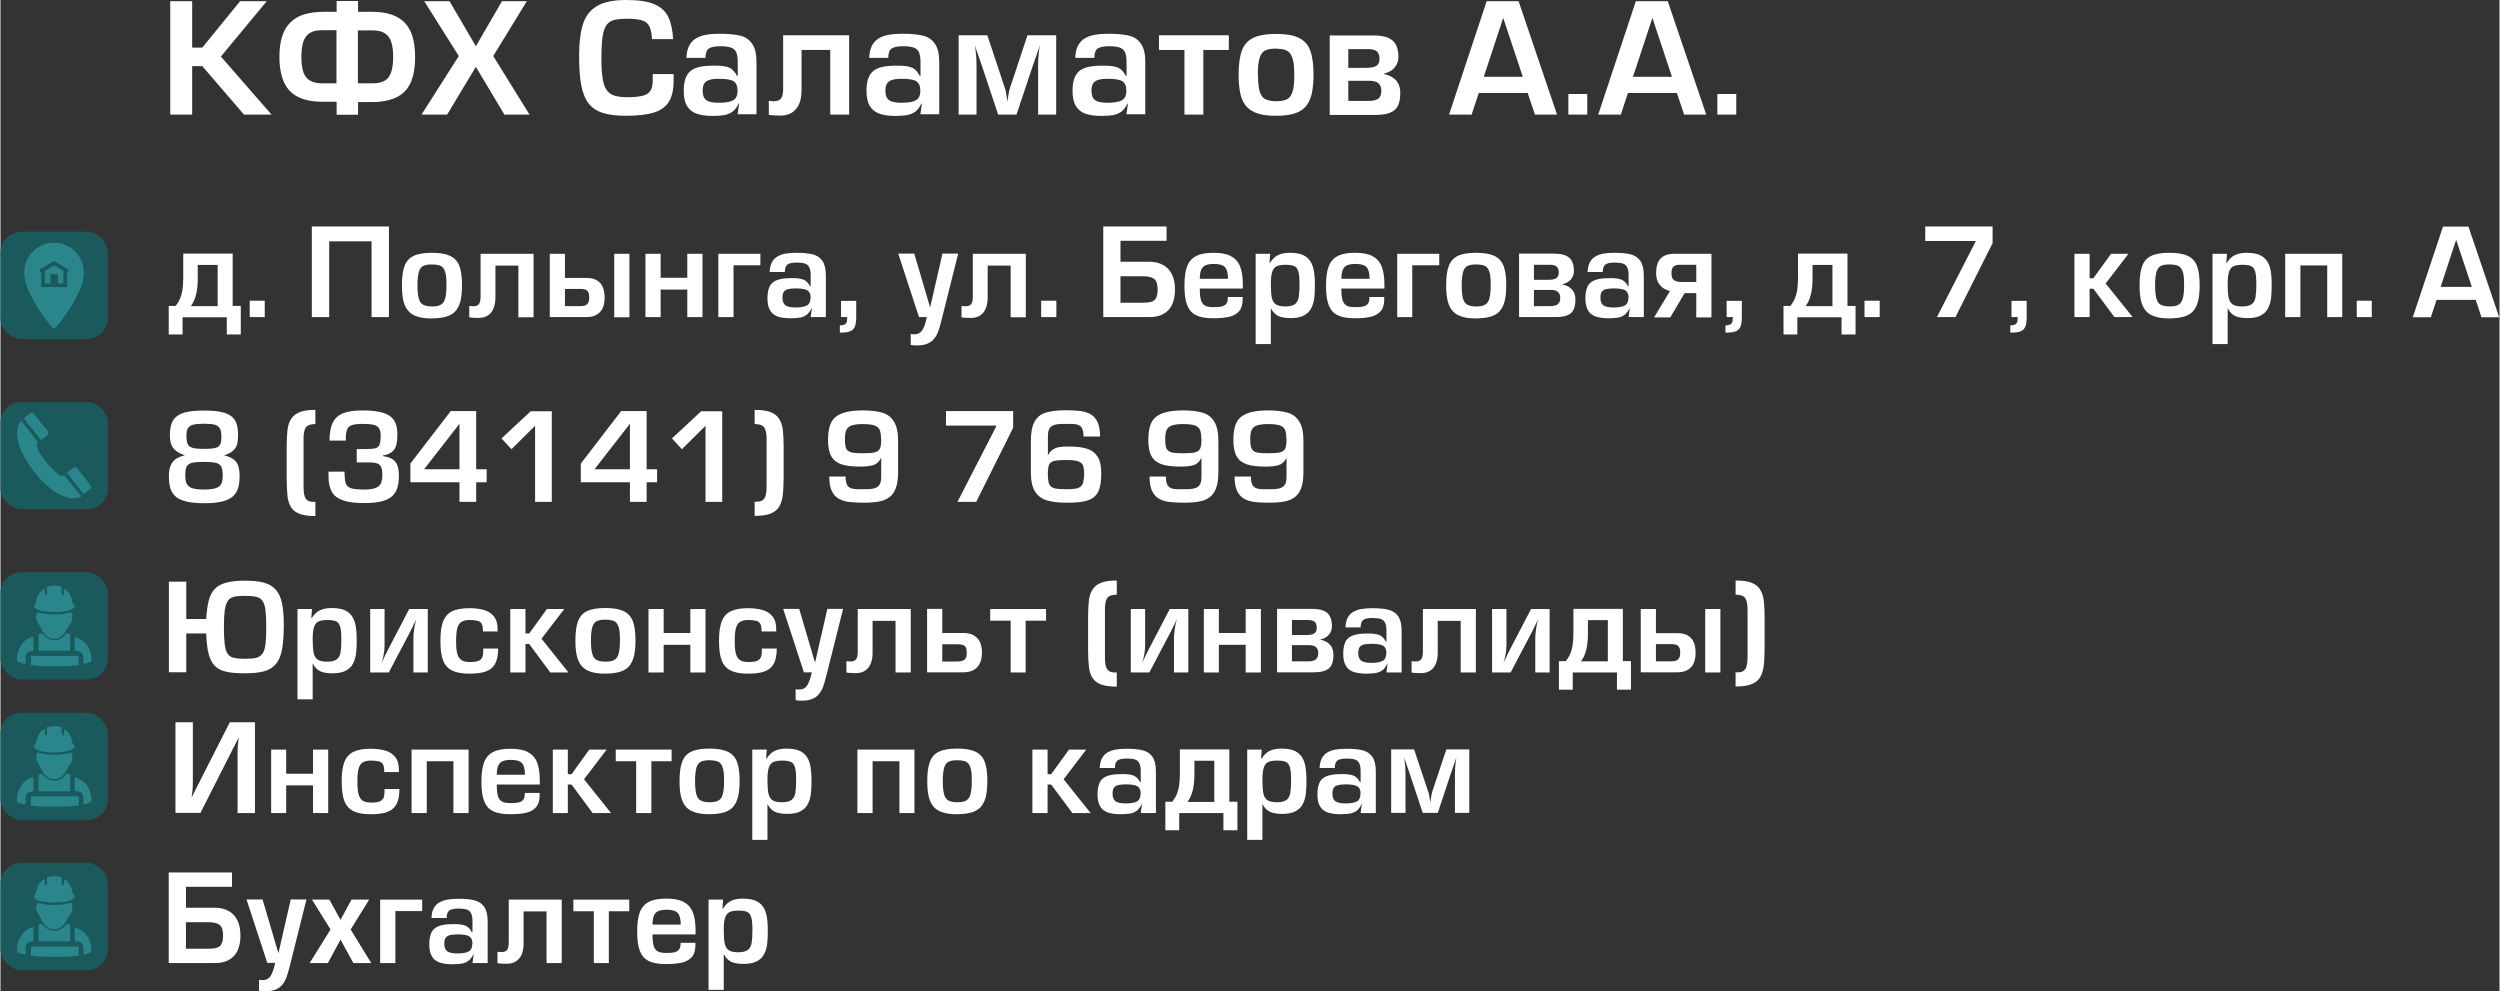 <?xml version="1.0" encoding="UTF-8"?>
<!DOCTYPE svg PUBLIC "-//W3C//DTD SVG 1.1//EN" "http://www.w3.org/Graphics/SVG/1.1/DTD/svg11.dtd">
<!-- Creator: CorelDRAW 2019 (64-Bit) -->
<svg xmlns="http://www.w3.org/2000/svg" xml:space="preserve" width="2.913cm" height="1.155cm" version="1.1" style="shape-rendering:geometricPrecision; text-rendering:geometricPrecision; image-rendering:optimizeQuality; fill-rule:evenodd; clip-rule:evenodd"
viewBox="0 0 14.809 5.874"
 xmlns:xlink="http://www.w3.org/1999/xlink"
 xmlns:xodm="http://www.corel.com/coreldraw/odm/2003">
 <rect x="0" y="0" width="14.809" height="5.874" fill="#333333" stroke="none"/>
 <defs>
  <style type="text/css">
   <![CDATA[
    .fil1 {fill:#1B5A5C}
    .fil2 {fill:#29878C}
    .fil0 {fill:white;fill-rule:nonzero}
   ]]>
  </style>
 </defs>
 <g id="Слой_x0020_1">
  <polygon class="fil0" points="1.136,0.007 1.136,0.282 1.196,0.282 1.42,0.007 1.578,0.007 1.306,0.335 1.606,0.679 1.443,0.679 1.196,0.392 1.136,0.392 1.136,0.679 1.006,0.679 1.006,0.007 "/>
  <path id="1" class="fil0" d="M2.118 0.179l0 0.315 0.085 0c0.046,0 0.078,-0.012 0.096,-0.035 0.018,-0.024 0.028,-0.064 0.028,-0.12 0,-0.038 -0.004,-0.069 -0.012,-0.092 -0.008,-0.023 -0.021,-0.04 -0.039,-0.051 -0.018,-0.011 -0.042,-0.016 -0.074,-0.016l-0.085 0zm-0.127 0.424l-0.081 0c-0.059,0 -0.107,-0.009 -0.145,-0.028 -0.038,-0.018 -0.066,-0.047 -0.084,-0.086 -0.018,-0.039 -0.028,-0.09 -0.028,-0.151 0,-0.048 0.005,-0.088 0.016,-0.122 0.011,-0.034 0.027,-0.062 0.049,-0.083 0.022,-0.022 0.049,-0.038 0.082,-0.048 0.033,-0.01 0.072,-0.015 0.118,-0.015l0.074 0 0 -0.064 0.127 0 0 0.064 0.081 0c0.045,0 0.084,0.005 0.116,0.016 0.032,0.011 0.059,0.027 0.08,0.049 0.021,0.022 0.036,0.049 0.046,0.083 0.01,0.033 0.015,0.074 0.015,0.121 0,0.062 -0.009,0.113 -0.027,0.152 -0.018,0.039 -0.046,0.068 -0.084,0.086 -0.038,0.018 -0.087,0.028 -0.146,0.028l-0.081 0 0 0.075 -0.127 0 0 -0.075zm0 -0.424l-0.085 0c-0.03,0 -0.054,0.005 -0.072,0.016 -0.018,0.011 -0.031,0.028 -0.039,0.051 -0.008,0.023 -0.012,0.054 -0.012,0.092 0,0.037 0.004,0.067 0.012,0.09 0.008,0.023 0.022,0.04 0.04,0.05 0.018,0.01 0.042,0.016 0.072,0.016l0.084 0 0 -0.315z"/>
  <polygon id="2" class="fil0" points="3.119,0.007 2.92,0.332 3.135,0.679 2.986,0.679 2.817,0.396 2.647,0.679 2.495,0.679 2.716,0.332 2.511,0.007 2.661,0.007 2.817,0.274 2.972,0.007 "/>
  <path id="3" class="fil0" d="M3.863 0.439l0.126 0 0 0.039c0,0.052 -0.009,0.093 -0.027,0.123 -0.018,0.03 -0.047,0.052 -0.087,0.065 -0.04,0.013 -0.095,0.02 -0.164,0.02 -0.057,0 -0.103,-0.005 -0.139,-0.016 -0.036,-0.011 -0.064,-0.029 -0.085,-0.055 -0.021,-0.026 -0.036,-0.062 -0.045,-0.107 -0.009,-0.045 -0.013,-0.104 -0.013,-0.177 0,-0.08 0.008,-0.144 0.024,-0.192 0.016,-0.047 0.044,-0.082 0.085,-0.105 0.04,-0.023 0.097,-0.034 0.17,-0.034 0.072,0 0.128,0.008 0.167,0.025 0.039,0.017 0.066,0.042 0.082,0.075 0.016,0.033 0.026,0.077 0.029,0.132l-0.125 0c-0.002,-0.035 -0.008,-0.062 -0.017,-0.078 -0.009,-0.017 -0.024,-0.028 -0.044,-0.034 -0.021,-0.006 -0.051,-0.009 -0.092,-0.009 -0.042,0 -0.074,0.005 -0.093,0.016 -0.02,0.011 -0.034,0.032 -0.042,0.064 -0.008,0.032 -0.012,0.082 -0.012,0.152 0,0.049 0.002,0.088 0.007,0.119 0.004,0.03 0.012,0.053 0.023,0.07 0.011,0.016 0.026,0.028 0.045,0.034 0.019,0.006 0.044,0.01 0.075,0.01 0.04,0 0.071,-0.003 0.093,-0.008 0.022,-0.006 0.037,-0.015 0.047,-0.029 0.009,-0.014 0.014,-0.033 0.014,-0.058l0 -0.042z"/>
  <path id="4" class="fil0" d="M4.368 0.679l0.009 -0.065 -0.003 0c-0.01,0.021 -0.022,0.037 -0.035,0.047 -0.014,0.01 -0.03,0.017 -0.048,0.021 -0.019,0.003 -0.042,0.005 -0.071,0.005 -0.04,0 -0.072,-0.005 -0.097,-0.014 -0.025,-0.01 -0.043,-0.025 -0.056,-0.047 -0.012,-0.022 -0.018,-0.05 -0.018,-0.086 0,-0.03 0.003,-0.054 0.01,-0.074 0.007,-0.019 0.017,-0.035 0.031,-0.046 0.014,-0.011 0.032,-0.019 0.055,-0.024 0.023,-0.005 0.052,-0.007 0.087,-0.007 0.041,0 0.071,0.004 0.089,0.013 0.018,0.009 0.032,0.025 0.043,0.047l0.005 0 0 -0.08c0,-0.026 -0.003,-0.045 -0.009,-0.059 -0.006,-0.014 -0.017,-0.023 -0.031,-0.028 -0.014,-0.005 -0.035,-0.008 -0.062,-0.008 -0.034,0 -0.057,0.005 -0.07,0.014 -0.013,0.01 -0.019,0.028 -0.019,0.055l-0.113 0c0.001,-0.029 0.006,-0.052 0.016,-0.072 0.01,-0.019 0.024,-0.034 0.041,-0.044 0.017,-0.01 0.037,-0.017 0.06,-0.021 0.023,-0.004 0.049,-0.006 0.08,-0.006 0.05,0 0.09,0.004 0.12,0.011 0.031,0.007 0.055,0.023 0.072,0.048 0.018,0.025 0.026,0.061 0.026,0.109l0 0.309 -0.112 0zm0 -0.141c0,-0.027 -0.008,-0.046 -0.023,-0.056 -0.015,-0.01 -0.044,-0.015 -0.087,-0.015 -0.025,0 -0.045,0.002 -0.058,0.007 -0.014,0.004 -0.024,0.012 -0.03,0.022 -0.006,0.01 -0.009,0.024 -0.009,0.042 0,0.026 0.007,0.044 0.021,0.055 0.014,0.011 0.039,0.016 0.074,0.016 0.04,0 0.069,-0.005 0.086,-0.015 0.017,-0.01 0.026,-0.029 0.026,-0.056z"/>
  <path id="5" class="fil0" d="M4.637 0.209l0.392 0 0 0.47 -0.112 0 0 -0.383 -0.17 0 0 0.239c0,0.03 -0.004,0.056 -0.013,0.078 -0.009,0.022 -0.023,0.04 -0.042,0.053 -0.019,0.013 -0.042,0.019 -0.07,0.019 -0.031,0 -0.054,-0.002 -0.069,-0.004l0 -0.084c0.011,0.002 0.02,0.003 0.029,0.003 0.021,0 0.036,-0.006 0.044,-0.017 0.008,-0.012 0.012,-0.03 0.012,-0.056l0 -0.316z"/>
  <path id="6" class="fil0" d="M5.451 0.679l0.009 -0.065 -0.003 0c-0.01,0.021 -0.022,0.037 -0.035,0.047 -0.014,0.01 -0.03,0.017 -0.048,0.021 -0.019,0.003 -0.042,0.005 -0.071,0.005 -0.04,0 -0.072,-0.005 -0.097,-0.014 -0.025,-0.01 -0.043,-0.025 -0.056,-0.047 -0.012,-0.022 -0.018,-0.05 -0.018,-0.086 0,-0.03 0.003,-0.054 0.01,-0.074 0.007,-0.019 0.017,-0.035 0.031,-0.046 0.014,-0.011 0.032,-0.019 0.055,-0.024 0.023,-0.005 0.052,-0.007 0.087,-0.007 0.041,0 0.071,0.004 0.089,0.013 0.018,0.009 0.032,0.025 0.043,0.047l0.005 0 0 -0.08c0,-0.026 -0.003,-0.045 -0.009,-0.059 -0.006,-0.014 -0.017,-0.023 -0.031,-0.028 -0.014,-0.005 -0.035,-0.008 -0.062,-0.008 -0.034,0 -0.057,0.005 -0.07,0.014 -0.013,0.01 -0.019,0.028 -0.019,0.055l-0.113 0c0.001,-0.029 0.006,-0.052 0.016,-0.072 0.01,-0.019 0.024,-0.034 0.041,-0.044 0.017,-0.01 0.037,-0.017 0.06,-0.021 0.023,-0.004 0.049,-0.006 0.08,-0.006 0.05,0 0.09,0.004 0.12,0.011 0.031,0.007 0.055,0.023 0.072,0.048 0.018,0.025 0.026,0.061 0.026,0.109l0 0.309 -0.112 0zm0 -0.141c0,-0.027 -0.008,-0.046 -0.023,-0.056 -0.015,-0.01 -0.044,-0.015 -0.087,-0.015 -0.025,0 -0.045,0.002 -0.058,0.007 -0.014,0.004 -0.024,0.012 -0.03,0.022 -0.006,0.01 -0.009,0.024 -0.009,0.042 0,0.026 0.007,0.044 0.021,0.055 0.014,0.011 0.039,0.016 0.074,0.016 0.04,0 0.069,-0.005 0.086,-0.015 0.017,-0.01 0.026,-0.029 0.026,-0.056z"/>
  <path id="7" class="fil0" d="M6.021 0.679l0.094 -0.282c0.007,-0.021 0.016,-0.045 0.025,-0.072 0.01,-0.027 0.016,-0.047 0.019,-0.058 -0.007,0.045 -0.01,0.085 -0.01,0.119l0 0.293 0.107 0 0 -0.47 -0.17 0 -0.105 0.316c-0.003,0.007 -0.008,0.033 -0.014,0.077 -0.006,-0.044 -0.011,-0.07 -0.014,-0.077l-0.105 -0.316 -0.17 0 0 0.47 0.106 0 0 -0.293c0,-0.034 -0.003,-0.074 -0.01,-0.119 0.003,0.011 0.01,0.034 0.023,0.069 0.012,0.035 0.019,0.056 0.021,0.061l0.094 0.282 0.109 0z"/>
  <path id="8" class="fil0" d="M6.672 0.679l0.009 -0.065 -0.003 0c-0.01,0.021 -0.022,0.037 -0.035,0.047 -0.014,0.01 -0.03,0.017 -0.048,0.021 -0.019,0.003 -0.042,0.005 -0.071,0.005 -0.04,0 -0.072,-0.005 -0.097,-0.014 -0.025,-0.01 -0.043,-0.025 -0.056,-0.047 -0.012,-0.022 -0.018,-0.05 -0.018,-0.086 0,-0.03 0.003,-0.054 0.01,-0.074 0.007,-0.019 0.017,-0.035 0.031,-0.046 0.014,-0.011 0.032,-0.019 0.055,-0.024 0.023,-0.005 0.052,-0.007 0.087,-0.007 0.041,0 0.071,0.004 0.089,0.013 0.018,0.009 0.032,0.025 0.043,0.047l0.005 0 0 -0.08c0,-0.026 -0.003,-0.045 -0.009,-0.059 -0.006,-0.014 -0.017,-0.023 -0.031,-0.028 -0.014,-0.005 -0.035,-0.008 -0.062,-0.008 -0.034,0 -0.057,0.005 -0.07,0.014 -0.013,0.01 -0.019,0.028 -0.019,0.055l-0.113 0c0.001,-0.029 0.006,-0.052 0.016,-0.072 0.01,-0.019 0.024,-0.034 0.041,-0.044 0.017,-0.01 0.037,-0.017 0.06,-0.021 0.023,-0.004 0.049,-0.006 0.08,-0.006 0.05,0 0.09,0.004 0.12,0.011 0.031,0.007 0.055,0.023 0.072,0.048 0.018,0.025 0.026,0.061 0.026,0.109l0 0.309 -0.112 0zm0 -0.141c0,-0.027 -0.008,-0.046 -0.023,-0.056 -0.015,-0.01 -0.044,-0.015 -0.087,-0.015 -0.025,0 -0.045,0.002 -0.058,0.007 -0.014,0.004 -0.024,0.012 -0.03,0.022 -0.006,0.01 -0.009,0.024 -0.009,0.042 0,0.026 0.007,0.044 0.021,0.055 0.014,0.011 0.039,0.016 0.074,0.016 0.04,0 0.069,-0.005 0.086,-0.015 0.017,-0.01 0.026,-0.029 0.026,-0.056z"/>
  <polygon id="9" class="fil0" points="7.016,0.679 7.128,0.679 7.128,0.296 7.279,0.296 7.279,0.209 6.865,0.209 6.865,0.296 7.016,0.296 "/>
  <path id="10" class="fil0" d="M7.337 0.443c0,-0.062 0.007,-0.11 0.02,-0.145 0.013,-0.034 0.036,-0.059 0.067,-0.074 0.032,-0.015 0.077,-0.023 0.134,-0.023 0.058,0 0.102,0.007 0.135,0.023 0.032,0.015 0.055,0.04 0.068,0.074 0.013,0.035 0.02,0.083 0.02,0.144 0,0.046 -0.004,0.084 -0.011,0.115 -0.007,0.031 -0.02,0.056 -0.036,0.075 -0.017,0.019 -0.04,0.033 -0.068,0.041 -0.028,0.009 -0.064,0.013 -0.107,0.013 -0.043,0 -0.078,-0.004 -0.107,-0.013 -0.029,-0.009 -0.051,-0.023 -0.068,-0.041 -0.017,-0.019 -0.029,-0.044 -0.036,-0.074 -0.007,-0.031 -0.011,-0.069 -0.011,-0.115zm0.115 0c0,0.044 0.003,0.077 0.01,0.099 0.007,0.022 0.017,0.037 0.032,0.045 0.015,0.008 0.036,0.012 0.065,0.013 0.028,0 0.05,-0.004 0.065,-0.012 0.015,-0.008 0.026,-0.023 0.033,-0.046 0.007,-0.022 0.01,-0.055 0.01,-0.099 0,-0.033 -0.002,-0.059 -0.006,-0.079 -0.004,-0.02 -0.01,-0.035 -0.018,-0.046 -0.008,-0.011 -0.019,-0.019 -0.032,-0.023 -0.013,-0.004 -0.031,-0.006 -0.053,-0.007 -0.028,0 -0.05,0.004 -0.065,0.012 -0.015,0.008 -0.026,0.023 -0.032,0.045 -0.007,0.022 -0.01,0.055 -0.01,0.097z"/>
  <path id="11" class="fil0" d="M7.987 0.291l0 0.111 0.107 0c0.028,0 0.048,-0.004 0.06,-0.012 0.012,-0.008 0.018,-0.022 0.018,-0.041 0,-0.02 -0.005,-0.035 -0.015,-0.044 -0.01,-0.009 -0.028,-0.014 -0.052,-0.014l-0.117 0zm0 0.187l0 0.12 0.123 0c0.026,0 0.044,-0.005 0.056,-0.014 0.011,-0.01 0.017,-0.025 0.017,-0.045 0,-0.04 -0.022,-0.06 -0.067,-0.06l-0.128 0zm-0.11 0.202l0 -0.47 0.259 0c0.053,0 0.091,0.01 0.114,0.031 0.023,0.02 0.034,0.053 0.034,0.097 0,0.024 -0.008,0.045 -0.023,0.063 -0.015,0.018 -0.036,0.029 -0.062,0.035l0 0.003c0.029,0.006 0.052,0.018 0.07,0.036 0.017,0.019 0.026,0.044 0.026,0.076 0,0.031 -0.004,0.055 -0.013,0.074 -0.009,0.019 -0.024,0.033 -0.045,0.042 -0.021,0.009 -0.05,0.014 -0.087,0.014l-0.273 0z"/>
  <path id="12" class="fil0" d="M9.051 0.551l-0.291 0 -0.042 0.128 -0.134 0 0.223 -0.672 0.189 0 0.228 0.672 -0.131 0 -0.043 -0.128zm-0.03 -0.096l-0.116 -0.349 -0.115 0.349 0.231 0z"/>
  <polygon id="13" class="fil0" points="9.403,0.557 9.403,0.679 9.291,0.679 9.291,0.557 "/>
  <path id="14" class="fil0" d="M9.935 0.551l-0.291 0 -0.042 0.128 -0.134 0 0.223 -0.672 0.189 0 0.228 0.672 -0.131 0 -0.043 -0.128zm-0.03 -0.096l-0.116 -0.349 -0.115 0.349 0.231 0z"/>
  <polygon id="15" class="fil0" points="10.286,0.557 10.286,0.679 10.174,0.679 10.174,0.557 "/>
  <path class="fil0" d="M1.038 1.813c0.011,-0.015 0.02,-0.029 0.026,-0.043 0.006,-0.014 0.011,-0.031 0.014,-0.05 0.003,-0.02 0.005,-0.044 0.005,-0.074l0 -0.143 0.293 0 0 0.31 0.048 0 0 0.169 -0.083 0 0 -0.102 -0.262 0 0 0.102 -0.082 0 0 -0.169 0.04 0zm0.249 0l0 -0.243 -0.118 0 0 0.082c0,0.073 -0.014,0.127 -0.041,0.162l0.16 0z"/>
  <polygon id="1" class="fil0" points="1.566,1.782 1.566,1.879 1.477,1.879 1.477,1.782 "/>
  <polygon id="2" class="fil0" points="2.302,1.342 2.302,1.879 2.199,1.879 2.199,1.43 1.948,1.43 1.948,1.879 1.845,1.879 1.845,1.342 "/>
  <path id="3" class="fil0" d="M2.379 1.691c0,-0.05 0.005,-0.088 0.016,-0.116 0.011,-0.028 0.028,-0.047 0.054,-0.059 0.025,-0.012 0.061,-0.018 0.107,-0.018 0.046,0 0.082,0.006 0.108,0.018 0.026,0.012 0.044,0.032 0.055,0.059 0.011,0.028 0.016,0.066 0.016,0.116 0,0.037 -0.003,0.067 -0.009,0.092 -0.006,0.025 -0.016,0.044 -0.029,0.06 -0.013,0.015 -0.032,0.026 -0.054,0.033 -0.023,0.007 -0.051,0.01 -0.086,0.011 -0.034,0 -0.063,-0.003 -0.086,-0.011 -0.023,-0.007 -0.041,-0.018 -0.054,-0.033 -0.013,-0.015 -0.023,-0.035 -0.029,-0.059 -0.006,-0.024 -0.009,-0.055 -0.009,-0.092zm0.092 0c0,0.035 0.003,0.061 0.008,0.079 0.005,0.018 0.014,0.03 0.026,0.036 0.012,0.006 0.029,0.01 0.052,0.01 0.023,0 0.04,-0.003 0.052,-0.01 0.012,-0.006 0.021,-0.019 0.026,-0.037 0.005,-0.018 0.008,-0.044 0.008,-0.079 0,-0.026 -0.001,-0.047 -0.004,-0.063 -0.003,-0.016 -0.008,-0.028 -0.014,-0.037 -0.006,-0.009 -0.015,-0.015 -0.026,-0.018 -0.011,-0.003 -0.025,-0.005 -0.042,-0.005 -0.023,0 -0.04,0.003 -0.052,0.009 -0.012,0.006 -0.021,0.018 -0.026,0.036 -0.005,0.018 -0.008,0.044 -0.008,0.078z"/>
  <path id="4" class="fil0" d="M2.845 1.504l0.314 0 0 0.376 -0.09 0 0 -0.306 -0.136 0 0 0.191c0,0.024 -0.004,0.044 -0.011,0.062 -0.007,0.018 -0.018,0.032 -0.033,0.042 -0.015,0.01 -0.034,0.015 -0.056,0.015 -0.025,0 -0.044,-0.001 -0.055,-0.004l0 -0.067c0.008,0.001 0.016,0.002 0.023,0.002 0.017,0 0.029,-0.005 0.035,-0.014 0.006,-0.009 0.009,-0.024 0.009,-0.045l0 -0.253z"/>
  <path id="5" class="fil0" d="M3.255 1.88l0 -0.376 0.09 0 0 0.143 0.127 0c0.072,0 0.108,0.039 0.108,0.116 0,0.039 -0.009,0.068 -0.028,0.087 -0.019,0.019 -0.045,0.029 -0.08,0.029l-0.217 0zm0.09 -0.167l0 0.101 0.09 0c0.019,0 0.033,-0.003 0.041,-0.011 0.008,-0.007 0.013,-0.02 0.013,-0.04 0,-0.014 -0.002,-0.024 -0.006,-0.032 -0.004,-0.007 -0.01,-0.012 -0.017,-0.015 -0.008,-0.003 -0.018,-0.004 -0.031,-0.004l-0.09 0zm0.382 -0.209l0 0.376 -0.09 0 0 -0.376 0.09 0z"/>
  <polygon id="6" class="fil0" points="3.912,1.716 4.07,1.716 4.07,1.879 4.16,1.879 4.16,1.504 4.07,1.504 4.07,1.646 3.912,1.646 3.912,1.504 3.822,1.504 3.822,1.879 3.912,1.879 "/>
  <polygon id="7" class="fil0" points="4.503,1.572 4.503,1.504 4.254,1.504 4.254,1.879 4.344,1.879 4.344,1.572 "/>
  <path id="8" class="fil0" d="M4.801 1.879l0.007 -0.052 -0.002 0c-0.008,0.017 -0.017,0.029 -0.028,0.038 -0.011,0.008 -0.024,0.014 -0.039,0.017 -0.015,0.002 -0.034,0.004 -0.057,0.004 -0.032,0 -0.058,-0.004 -0.078,-0.011 -0.02,-0.008 -0.035,-0.02 -0.044,-0.037 -0.01,-0.017 -0.015,-0.04 -0.015,-0.069 0,-0.024 0.003,-0.044 0.008,-0.059 0.005,-0.016 0.013,-0.028 0.025,-0.037 0.011,-0.009 0.026,-0.015 0.044,-0.019 0.018,-0.004 0.041,-0.006 0.07,-0.006 0.033,0 0.057,0.004 0.071,0.011 0.014,0.007 0.026,0.02 0.034,0.037l0.004 0 0 -0.064c0,-0.02 -0.002,-0.036 -0.008,-0.047 -0.005,-0.011 -0.013,-0.019 -0.025,-0.023 -0.012,-0.004 -0.028,-0.006 -0.049,-0.006 -0.027,0 -0.046,0.004 -0.056,0.012 -0.01,0.008 -0.015,0.022 -0.015,0.044l-0.09 0c0.001,-0.023 0.005,-0.042 0.013,-0.057 0.008,-0.015 0.019,-0.027 0.033,-0.035 0.014,-0.008 0.03,-0.014 0.048,-0.017 0.018,-0.003 0.039,-0.005 0.064,-0.005 0.04,0 0.072,0.003 0.096,0.009 0.025,0.006 0.044,0.019 0.058,0.038 0.014,0.02 0.021,0.049 0.021,0.087l0 0.247 -0.09 0zm0 -0.113c0,-0.022 -0.006,-0.037 -0.019,-0.045 -0.012,-0.008 -0.036,-0.012 -0.07,-0.012 -0.02,0 -0.036,0.002 -0.047,0.005 -0.011,0.003 -0.019,0.009 -0.024,0.017 -0.005,0.008 -0.007,0.019 -0.007,0.034 0,0.021 0.006,0.035 0.017,0.044 0.011,0.008 0.031,0.013 0.059,0.013 0.032,0 0.055,-0.004 0.069,-0.012 0.014,-0.008 0.021,-0.023 0.021,-0.045z"/>
  <path id="9" class="fil0" d="M5.071 1.783l0 0.094c0,0.024 -0.002,0.042 -0.007,0.056 -0.005,0.013 -0.013,0.023 -0.026,0.029 -0.013,0.006 -0.031,0.009 -0.055,0.009 -0.004,0 -0.007,-0 -0.009,-0.001l0 -0.042c0.015,-0 0.026,-0.003 0.033,-0.008 0.006,-0.005 0.01,-0.014 0.01,-0.029l0.001 -0.012 -0.037 0 0 -0.096 0.09 0z"/>
  <path id="10" class="fil0" d="M5.675 1.504l-0.1 0.399c-0.006,0.023 -0.012,0.044 -0.018,0.061 -0.006,0.017 -0.015,0.032 -0.025,0.044 -0.01,0.013 -0.023,0.022 -0.04,0.029 -0.017,0.007 -0.037,0.01 -0.061,0.01 -0.017,0 -0.029,-0.001 -0.037,-0.003l0 -0.065c0.007,0.002 0.014,0.002 0.021,0.002 0.022,-0 0.038,-0.009 0.048,-0.025 0.01,-0.016 0.019,-0.042 0.027,-0.077l-0.047 0 -0.123 -0.376 0.095 0 0.094 0.319 0.073 -0.319 0.093 0z"/>
  <path id="11" class="fil0" d="M5.762 1.504l0.314 0 0 0.376 -0.09 0 0 -0.306 -0.136 0 0 0.191c0,0.024 -0.004,0.044 -0.011,0.062 -0.007,0.018 -0.018,0.032 -0.033,0.042 -0.015,0.01 -0.034,0.015 -0.056,0.015 -0.025,0 -0.044,-0.001 -0.055,-0.004l0 -0.067c0.008,0.001 0.016,0.002 0.023,0.002 0.017,0 0.029,-0.005 0.035,-0.014 0.006,-0.009 0.009,-0.024 0.009,-0.045l0 -0.253z"/>
  <polygon id="12" class="fil0" points="6.257,1.782 6.257,1.879 6.167,1.879 6.167,1.782 "/>
  <path id="13" class="fil0" d="M6.535 1.879l0 -0.537 0.375 0 0 0.085 -0.273 0 0 0.124 0.17 0c0.033,0 0.061,0.007 0.084,0.02 0.023,0.013 0.04,0.032 0.052,0.057 0.012,0.025 0.017,0.055 0.017,0.089 0,0.034 -0.006,0.063 -0.017,0.088 -0.011,0.024 -0.029,0.043 -0.051,0.055 -0.023,0.013 -0.05,0.019 -0.083,0.019l-0.274 0zm0.103 -0.085l0.131 0c0.022,0 0.04,-0.002 0.052,-0.006 0.013,-0.004 0.022,-0.012 0.027,-0.023 0.006,-0.011 0.009,-0.027 0.009,-0.048 0,-0.031 -0.006,-0.052 -0.019,-0.063 -0.013,-0.011 -0.035,-0.017 -0.066,-0.017l-0.135 0 0 0.157z"/>
  <path id="14" class="fil0" d="M7.272 1.76l0.089 0 0 0.014c0,0.03 -0.007,0.054 -0.021,0.07 -0.014,0.016 -0.033,0.027 -0.058,0.033 -0.025,0.006 -0.056,0.009 -0.095,0.009 -0.044,0 -0.078,-0.006 -0.102,-0.018 -0.025,-0.012 -0.042,-0.032 -0.053,-0.06 -0.011,-0.028 -0.016,-0.066 -0.016,-0.115 0,-0.048 0.005,-0.087 0.016,-0.115 0.011,-0.028 0.029,-0.049 0.054,-0.061 0.025,-0.013 0.059,-0.019 0.102,-0.019 0.043,0 0.077,0.006 0.102,0.019 0.025,0.013 0.044,0.033 0.055,0.06 0.011,0.027 0.017,0.063 0.017,0.107l0 0.026 -0.255 0c0,0.03 0.002,0.053 0.007,0.069 0.005,0.015 0.013,0.026 0.024,0.032 0.011,0.006 0.028,0.009 0.05,0.009 0.021,0 0.037,-0.001 0.049,-0.004 0.012,-0.003 0.021,-0.008 0.027,-0.016 0.006,-0.008 0.009,-0.019 0.009,-0.033l0 -0.007zm0.002 -0.108c0,-0.022 -0.003,-0.04 -0.008,-0.053 -0.005,-0.013 -0.014,-0.022 -0.026,-0.027 -0.012,-0.005 -0.029,-0.008 -0.05,-0.008 -0.021,0 -0.037,0.003 -0.049,0.008 -0.012,0.005 -0.02,0.014 -0.026,0.027 -0.005,0.013 -0.008,0.03 -0.008,0.053l0.167 0z"/>
  <path id="15" class="fil0" d="M7.528 1.682c0,0.037 0.002,0.065 0.006,0.083 0.004,0.018 0.012,0.031 0.024,0.039 0.012,0.008 0.031,0.012 0.057,0.012 0.026,0 0.044,-0.005 0.056,-0.014 0.012,-0.009 0.019,-0.023 0.022,-0.04 0.003,-0.017 0.005,-0.043 0.005,-0.077 0,-0.034 -0.002,-0.06 -0.007,-0.076 -0.005,-0.016 -0.012,-0.027 -0.024,-0.032 -0.011,-0.005 -0.028,-0.008 -0.051,-0.008 -0.024,0 -0.041,0.003 -0.054,0.009 -0.012,0.006 -0.021,0.017 -0.026,0.033 -0.005,0.016 -0.008,0.04 -0.008,0.071zm0 0.146l0 0.211 -0.09 0 0 -0.535 0.086 0 -0.004 0.053 0.003 0c0.015,-0.022 0.031,-0.038 0.049,-0.046 0.018,-0.008 0.04,-0.013 0.068,-0.013 0.041,0 0.072,0.007 0.094,0.022 0.022,0.015 0.036,0.036 0.044,0.063 0.008,0.027 0.011,0.063 0.011,0.106 0,0.031 -0.001,0.058 -0.004,0.08 -0.003,0.022 -0.009,0.042 -0.019,0.06 -0.009,0.018 -0.024,0.031 -0.043,0.041 -0.019,0.01 -0.045,0.015 -0.077,0.015 -0.03,0 -0.053,-0.004 -0.071,-0.011 -0.018,-0.008 -0.034,-0.023 -0.046,-0.046z"/>
  <path id="16" class="fil0" d="M8.111 1.76l0.089 0 0 0.014c0,0.03 -0.007,0.054 -0.021,0.07 -0.014,0.016 -0.033,0.027 -0.058,0.033 -0.025,0.006 -0.056,0.009 -0.095,0.009 -0.044,0 -0.078,-0.006 -0.102,-0.018 -0.025,-0.012 -0.042,-0.032 -0.053,-0.06 -0.011,-0.028 -0.016,-0.066 -0.016,-0.115 0,-0.048 0.005,-0.087 0.016,-0.115 0.011,-0.028 0.029,-0.049 0.054,-0.061 0.025,-0.013 0.059,-0.019 0.102,-0.019 0.043,0 0.077,0.006 0.102,0.019 0.025,0.013 0.044,0.033 0.055,0.06 0.011,0.027 0.017,0.063 0.017,0.107l0 0.026 -0.255 0c0,0.03 0.002,0.053 0.007,0.069 0.005,0.015 0.013,0.026 0.024,0.032 0.011,0.006 0.028,0.009 0.05,0.009 0.021,0 0.037,-0.001 0.049,-0.004 0.012,-0.003 0.021,-0.008 0.027,-0.016 0.006,-0.008 0.009,-0.019 0.009,-0.033l0 -0.007zm0.002 -0.108c0,-0.022 -0.003,-0.04 -0.008,-0.053 -0.005,-0.013 -0.014,-0.022 -0.026,-0.027 -0.012,-0.005 -0.029,-0.008 -0.05,-0.008 -0.021,0 -0.037,0.003 -0.049,0.008 -0.012,0.005 -0.02,0.014 -0.026,0.027 -0.005,0.013 -0.008,0.03 -0.008,0.053l0.167 0z"/>
  <polygon id="17" class="fil0" points="8.526,1.572 8.526,1.504 8.277,1.504 8.277,1.879 8.366,1.879 8.366,1.572 "/>
  <path id="18" class="fil0" d="M8.567 1.691c0,-0.05 0.005,-0.088 0.016,-0.116 0.011,-0.028 0.028,-0.047 0.054,-0.059 0.025,-0.012 0.061,-0.018 0.107,-0.018 0.046,0 0.082,0.006 0.108,0.018 0.026,0.012 0.044,0.032 0.055,0.059 0.011,0.028 0.016,0.066 0.016,0.116 0,0.037 -0.003,0.067 -0.009,0.092 -0.006,0.025 -0.016,0.044 -0.029,0.06 -0.013,0.015 -0.032,0.026 -0.054,0.033 -0.023,0.007 -0.051,0.01 -0.086,0.011 -0.034,0 -0.063,-0.003 -0.086,-0.011 -0.023,-0.007 -0.041,-0.018 -0.054,-0.033 -0.013,-0.015 -0.023,-0.035 -0.029,-0.059 -0.006,-0.024 -0.009,-0.055 -0.009,-0.092zm0.092 0c0,0.035 0.003,0.061 0.008,0.079 0.005,0.018 0.014,0.03 0.026,0.036 0.012,0.006 0.029,0.01 0.052,0.01 0.023,0 0.04,-0.003 0.052,-0.01 0.012,-0.006 0.021,-0.019 0.026,-0.037 0.005,-0.018 0.008,-0.044 0.008,-0.079 0,-0.026 -0.001,-0.047 -0.004,-0.063 -0.003,-0.016 -0.008,-0.028 -0.014,-0.037 -0.006,-0.009 -0.015,-0.015 -0.026,-0.018 -0.011,-0.003 -0.025,-0.005 -0.042,-0.005 -0.023,0 -0.04,0.003 -0.052,0.009 -0.012,0.006 -0.021,0.018 -0.026,0.036 -0.005,0.018 -0.008,0.044 -0.008,0.078z"/>
  <path id="19" class="fil0" d="M9.087 1.569l0 0.089 0.085 0c0.023,0 0.039,-0.003 0.048,-0.01 0.01,-0.007 0.014,-0.018 0.014,-0.033 0,-0.016 -0.004,-0.028 -0.012,-0.035 -0.008,-0.007 -0.022,-0.011 -0.042,-0.011l-0.094 0zm0 0.149l0 0.096 0.098 0c0.021,0 0.035,-0.004 0.044,-0.012 0.009,-0.008 0.014,-0.02 0.014,-0.036 0,-0.032 -0.018,-0.048 -0.054,-0.048l-0.103 0zm-0.088 0.161l0 -0.376 0.207 0c0.042,0 0.073,0.008 0.091,0.025 0.018,0.016 0.027,0.042 0.027,0.078 0,0.02 -0.006,0.036 -0.018,0.05 -0.012,0.014 -0.029,0.024 -0.05,0.028l0 0.002c0.023,0.004 0.042,0.014 0.056,0.029 0.014,0.015 0.021,0.035 0.021,0.061 0,0.024 -0.004,0.044 -0.011,0.059 -0.007,0.015 -0.019,0.026 -0.036,0.033 -0.017,0.007 -0.04,0.011 -0.07,0.011l-0.218 0z"/>
  <path id="20" class="fil0" d="M9.648 1.879l0.007 -0.052 -0.002 0c-0.008,0.017 -0.017,0.029 -0.028,0.038 -0.011,0.008 -0.024,0.014 -0.039,0.017 -0.015,0.002 -0.034,0.004 -0.057,0.004 -0.032,0 -0.058,-0.004 -0.078,-0.011 -0.02,-0.008 -0.035,-0.02 -0.044,-0.037 -0.01,-0.017 -0.015,-0.04 -0.015,-0.069 0,-0.024 0.003,-0.044 0.008,-0.059 0.005,-0.016 0.013,-0.028 0.025,-0.037 0.011,-0.009 0.026,-0.015 0.044,-0.019 0.018,-0.004 0.041,-0.006 0.07,-0.006 0.033,0 0.057,0.004 0.071,0.011 0.014,0.007 0.026,0.02 0.034,0.037l0.004 0 0 -0.064c0,-0.02 -0.002,-0.036 -0.008,-0.047 -0.005,-0.011 -0.013,-0.019 -0.025,-0.023 -0.012,-0.004 -0.028,-0.006 -0.049,-0.006 -0.027,0 -0.046,0.004 -0.056,0.012 -0.01,0.008 -0.015,0.022 -0.015,0.044l-0.09 0c0.001,-0.023 0.005,-0.042 0.013,-0.057 0.008,-0.015 0.019,-0.027 0.033,-0.035 0.014,-0.008 0.03,-0.014 0.048,-0.017 0.018,-0.003 0.039,-0.005 0.064,-0.005 0.04,0 0.072,0.003 0.096,0.009 0.025,0.006 0.044,0.019 0.058,0.038 0.014,0.02 0.021,0.049 0.021,0.087l0 0.247 -0.09 0zm0 -0.113c0,-0.022 -0.006,-0.037 -0.019,-0.045 -0.012,-0.008 -0.036,-0.012 -0.07,-0.012 -0.02,0 -0.036,0.002 -0.047,0.005 -0.011,0.003 -0.019,0.009 -0.024,0.017 -0.005,0.008 -0.007,0.019 -0.007,0.034 0,0.021 0.006,0.035 0.017,0.044 0.011,0.008 0.031,0.013 0.059,0.013 0.032,0 0.055,-0.004 0.069,-0.012 0.014,-0.008 0.021,-0.023 0.021,-0.045z"/>
  <path id="21" class="fil0" d="M10.139 1.504l0 0.377 -0.09 0 0 -0.144 -0.069 0 -0.085 0.144 -0.096 0 0.094 -0.156c-0.055,-0.015 -0.082,-0.051 -0.082,-0.107 0,-0.076 0.035,-0.114 0.106,-0.114l0.22 0zm-0.09 0.167l0 -0.102 -0.095 0c-0.019,0 -0.032,0.004 -0.04,0.011 -0.008,0.007 -0.012,0.021 -0.012,0.04 0,0.02 0.005,0.033 0.015,0.04 0.01,0.007 0.024,0.011 0.044,0.011l0.087 0z"/>
  <path id="22" class="fil0" d="M10.319 1.783l0 0.094c0,0.024 -0.002,0.042 -0.007,0.056 -0.005,0.013 -0.013,0.023 -0.026,0.029 -0.013,0.006 -0.031,0.009 -0.055,0.009 -0.004,0 -0.007,-0 -0.009,-0.001l0 -0.042c0.015,-0 0.026,-0.003 0.033,-0.008 0.006,-0.005 0.01,-0.014 0.01,-0.029l0.001 -0.012 -0.037 0 0 -0.096 0.09 0z"/>
  <path id="23" class="fil0" d="M10.607 1.813c0.011,-0.015 0.02,-0.029 0.026,-0.043 0.006,-0.014 0.011,-0.031 0.014,-0.05 0.003,-0.02 0.005,-0.044 0.005,-0.074l0 -0.143 0.293 0 0 0.31 0.048 0 0 0.169 -0.083 0 0 -0.102 -0.262 0 0 0.102 -0.082 0 0 -0.169 0.04 0zm0.249 0l0 -0.243 -0.118 0 0 0.082c0,0.073 -0.014,0.127 -0.041,0.162l0.16 0z"/>
  <polygon id="24" class="fil0" points="11.136,1.782 11.136,1.879 11.046,1.879 11.046,1.782 "/>
  <polygon id="25" class="fil0" points="11.805,1.342 11.805,1.441 11.585,1.879 11.475,1.879 11.706,1.428 11.406,1.428 11.406,1.342 "/>
  <path id="26" class="fil0" d="M12.007 1.783l0 0.094c0,0.024 -0.002,0.042 -0.007,0.056 -0.005,0.013 -0.013,0.023 -0.026,0.029 -0.013,0.006 -0.031,0.009 -0.055,0.009 -0.004,0 -0.007,-0 -0.009,-0.001l0 -0.042c0.015,-0 0.026,-0.003 0.033,-0.008 0.006,-0.005 0.01,-0.014 0.01,-0.029l0.001 -0.012 -0.037 0 0 -0.096 0.09 0z"/>
  <polygon id="27" class="fil0" points="12.38,1.504 12.38,1.649 12.402,1.649 12.507,1.504 12.61,1.504 12.475,1.68 12.635,1.879 12.527,1.879 12.402,1.711 12.38,1.711 12.38,1.879 12.29,1.879 12.29,1.504 "/>
  <path id="28" class="fil0" d="M12.676 1.691c0,-0.05 0.005,-0.088 0.016,-0.116 0.011,-0.028 0.028,-0.047 0.054,-0.059 0.025,-0.012 0.061,-0.018 0.107,-0.018 0.046,0 0.082,0.006 0.108,0.018 0.026,0.012 0.044,0.032 0.055,0.059 0.011,0.028 0.016,0.066 0.016,0.116 0,0.037 -0.003,0.067 -0.009,0.092 -0.006,0.025 -0.016,0.044 -0.029,0.06 -0.013,0.015 -0.032,0.026 -0.054,0.033 -0.023,0.007 -0.051,0.01 -0.086,0.011 -0.034,0 -0.063,-0.003 -0.086,-0.011 -0.023,-0.007 -0.041,-0.018 -0.054,-0.033 -0.013,-0.015 -0.023,-0.035 -0.029,-0.059 -0.006,-0.024 -0.009,-0.055 -0.009,-0.092zm0.092 0c0,0.035 0.003,0.061 0.008,0.079 0.005,0.018 0.014,0.03 0.026,0.036 0.012,0.006 0.029,0.01 0.052,0.01 0.023,0 0.04,-0.003 0.052,-0.01 0.012,-0.006 0.021,-0.019 0.026,-0.037 0.005,-0.018 0.008,-0.044 0.008,-0.079 0,-0.026 -0.001,-0.047 -0.004,-0.063 -0.003,-0.016 -0.008,-0.028 -0.014,-0.037 -0.006,-0.009 -0.015,-0.015 -0.026,-0.018 -0.011,-0.003 -0.025,-0.005 -0.042,-0.005 -0.023,0 -0.04,0.003 -0.052,0.009 -0.012,0.006 -0.021,0.018 -0.026,0.036 -0.005,0.018 -0.008,0.044 -0.008,0.078z"/>
  <path id="29" class="fil0" d="M13.198 1.682c0,0.037 0.002,0.065 0.006,0.083 0.004,0.018 0.012,0.031 0.024,0.039 0.012,0.008 0.031,0.012 0.057,0.012 0.026,0 0.044,-0.005 0.056,-0.014 0.012,-0.009 0.019,-0.023 0.022,-0.04 0.003,-0.017 0.005,-0.043 0.005,-0.077 0,-0.034 -0.002,-0.06 -0.007,-0.076 -0.005,-0.016 -0.012,-0.027 -0.024,-0.032 -0.011,-0.005 -0.028,-0.008 -0.051,-0.008 -0.024,0 -0.041,0.003 -0.054,0.009 -0.012,0.006 -0.021,0.017 -0.026,0.033 -0.005,0.016 -0.008,0.04 -0.008,0.071zm0 0.146l0 0.211 -0.09 0 0 -0.535 0.086 0 -0.004 0.053 0.003 0c0.015,-0.022 0.031,-0.038 0.049,-0.046 0.018,-0.008 0.04,-0.013 0.068,-0.013 0.041,0 0.072,0.007 0.094,0.022 0.022,0.015 0.036,0.036 0.044,0.063 0.008,0.027 0.011,0.063 0.011,0.106 0,0.031 -0.001,0.058 -0.004,0.08 -0.003,0.022 -0.009,0.042 -0.019,0.06 -0.009,0.018 -0.024,0.031 -0.043,0.041 -0.019,0.01 -0.045,0.015 -0.077,0.015 -0.03,0 -0.053,-0.004 -0.071,-0.011 -0.018,-0.008 -0.034,-0.023 -0.046,-0.046z"/>
  <polygon id="30" class="fil0" points="13.629,1.573 13.788,1.573 13.788,1.879 13.877,1.879 13.877,1.504 13.539,1.504 13.539,1.879 13.629,1.879 "/>
  <polygon id="31" class="fil0" points="14.052,1.782 14.052,1.879 13.963,1.879 13.963,1.782 "/>
  <path id="32" class="fil0" d="M14.669 1.777l-0.233 0 -0.034 0.103 -0.107 0 0.179 -0.537 0.151 0 0.182 0.537 -0.105 0 -0.034 -0.103zm-0.024 -0.077l-0.093 -0.279 -0.092 0.279 0.185 0z"/>
  <path class="fil0" d="M1.206 2.737c-0.033,0 -0.057,0.002 -0.072,0.006 -0.015,0.004 -0.025,0.011 -0.031,0.022 -0.005,0.011 -0.008,0.028 -0.008,0.051 0,0.022 0.003,0.039 0.009,0.051 0.006,0.012 0.017,0.021 0.032,0.026 0.016,0.005 0.039,0.008 0.069,0.008 0.031,0 0.054,-0.003 0.07,-0.008 0.016,-0.005 0.027,-0.013 0.033,-0.025 0.006,-0.012 0.009,-0.028 0.009,-0.051 0,-0.023 -0.003,-0.041 -0.009,-0.052 -0.006,-0.011 -0.016,-0.019 -0.031,-0.022 -0.015,-0.004 -0.039,-0.006 -0.071,-0.006zm0 -0.226c-0.029,0 -0.051,0.002 -0.066,0.006 -0.014,0.004 -0.024,0.012 -0.03,0.022 -0.006,0.011 -0.008,0.027 -0.008,0.047 0,0.017 0.002,0.03 0.005,0.039 0.003,0.01 0.008,0.017 0.016,0.022 0.007,0.005 0.018,0.008 0.03,0.01 0.013,0.002 0.031,0.003 0.053,0.003 0.023,0 0.041,-0.001 0.054,-0.003 0.013,-0.002 0.023,-0.005 0.03,-0.01 0.007,-0.005 0.012,-0.012 0.015,-0.021 0.003,-0.009 0.004,-0.022 0.004,-0.039 0,-0.022 -0.003,-0.038 -0.009,-0.048 -0.006,-0.011 -0.016,-0.018 -0.03,-0.022 -0.014,-0.004 -0.036,-0.006 -0.064,-0.006zm-0.115 0.186c-0.023,-0.007 -0.04,-0.016 -0.053,-0.027 -0.013,-0.011 -0.022,-0.024 -0.027,-0.039 -0.005,-0.015 -0.007,-0.034 -0.007,-0.055 0,-0.028 0.004,-0.051 0.011,-0.069 0.007,-0.018 0.019,-0.033 0.035,-0.044 0.016,-0.011 0.037,-0.019 0.062,-0.023 0.025,-0.005 0.057,-0.007 0.095,-0.007 0.05,0 0.09,0.004 0.119,0.013 0.029,0.009 0.05,0.023 0.063,0.044 0.013,0.021 0.019,0.05 0.019,0.087 0,0.022 -0.002,0.041 -0.006,0.056 -0.004,0.015 -0.012,0.028 -0.024,0.038 -0.012,0.011 -0.03,0.02 -0.053,0.027 0.024,0.006 0.042,0.014 0.056,0.024 0.013,0.01 0.023,0.023 0.028,0.039 0.005,0.016 0.008,0.036 0.008,0.06 0,0.03 -0.003,0.055 -0.01,0.075 -0.007,0.02 -0.018,0.036 -0.034,0.049 -0.016,0.012 -0.037,0.022 -0.064,0.028 -0.027,0.006 -0.061,0.009 -0.102,0.009 -0.041,0 -0.074,-0.003 -0.101,-0.009 -0.027,-0.006 -0.048,-0.015 -0.064,-0.027 -0.016,-0.013 -0.027,-0.029 -0.034,-0.049 -0.007,-0.02 -0.01,-0.045 -0.01,-0.075 0,-0.024 0.003,-0.044 0.009,-0.06 0.006,-0.016 0.015,-0.029 0.029,-0.04 0.014,-0.01 0.032,-0.018 0.056,-0.024z"/>
  <path id="1" class="fil0" d="M1.866 2.429l0 0.084c-0.027,0 -0.046,0.006 -0.055,0.018 -0.01,0.012 -0.015,0.034 -0.015,0.067l0 0.285c0,0.035 0.004,0.059 0.013,0.072 0.008,0.012 0.023,0.019 0.043,0.019l0.014 0 0 0.084c-0.039,0 -0.07,-0.004 -0.093,-0.013 -0.023,-0.008 -0.04,-0.022 -0.051,-0.039 -0.011,-0.017 -0.018,-0.039 -0.021,-0.065 -0.003,-0.026 -0.005,-0.06 -0.005,-0.103l0 -0.192c0,-0.042 0.002,-0.075 0.005,-0.1 0.003,-0.025 0.01,-0.046 0.022,-0.064 0.011,-0.018 0.028,-0.031 0.051,-0.04 0.023,-0.009 0.054,-0.013 0.092,-0.013z"/>
  <path id="2" class="fil0" d="M2.111 2.738l0 -0.077 0.057 0c0.026,0 0.044,-0.002 0.055,-0.005 0.011,-0.003 0.019,-0.01 0.023,-0.02 0.004,-0.011 0.007,-0.028 0.007,-0.053 0,-0.02 -0.003,-0.034 -0.009,-0.044 -0.006,-0.01 -0.016,-0.017 -0.031,-0.021 -0.015,-0.004 -0.036,-0.006 -0.064,-0.006 -0.031,0 -0.054,0.002 -0.068,0.008 -0.014,0.005 -0.024,0.014 -0.028,0.028 -0.005,0.013 -0.007,0.034 -0.007,0.063l-0.096 0c0,-0.045 0.006,-0.08 0.019,-0.106 0.013,-0.026 0.033,-0.045 0.061,-0.056 0.028,-0.011 0.066,-0.017 0.114,-0.017 0.052,0 0.093,0.005 0.123,0.014 0.03,0.009 0.051,0.024 0.065,0.044 0.013,0.021 0.02,0.048 0.02,0.083 0,0.025 -0.002,0.045 -0.006,0.062 -0.004,0.017 -0.012,0.031 -0.025,0.042 -0.013,0.011 -0.031,0.018 -0.055,0.022l0 0.004c0.024,0.003 0.043,0.009 0.057,0.018 0.014,0.009 0.023,0.021 0.029,0.037 0.006,0.016 0.009,0.036 0.009,0.061 0,0.028 -0.003,0.052 -0.009,0.071 -0.006,0.02 -0.016,0.036 -0.031,0.05 -0.015,0.014 -0.036,0.024 -0.063,0.031 -0.027,0.007 -0.062,0.01 -0.104,0.01 -0.052,0 -0.094,-0.005 -0.124,-0.016 -0.031,-0.011 -0.053,-0.027 -0.066,-0.05 -0.013,-0.023 -0.02,-0.053 -0.02,-0.091l0 -0.029 0.095 0c0,0.032 0.002,0.055 0.007,0.069 0.005,0.014 0.015,0.024 0.031,0.029 0.016,0.005 0.041,0.008 0.077,0.008 0.03,0 0.053,-0.003 0.068,-0.009 0.016,-0.006 0.026,-0.015 0.032,-0.027 0.006,-0.012 0.009,-0.029 0.009,-0.051 0,-0.022 -0.003,-0.038 -0.008,-0.048 -0.006,-0.011 -0.014,-0.018 -0.027,-0.021 -0.012,-0.004 -0.029,-0.005 -0.052,-0.005l-0.063 0z"/>
  <path id="3" class="fil0" d="M2.819 2.436l0 0.345 0.062 0 0 0.077 -0.062 0 0 0.116 -0.099 0 0 -0.116 -0.291 0 0 -0.111 0.239 -0.311 0.151 0zm-0.309 0.345l0.21 0 0 -0.27 -0.21 0.27z"/>
  <polygon id="4" class="fil0" points="3.267,2.437 3.267,2.974 3.168,2.974 3.168,2.523 3.028,2.662 2.969,2.598 3.142,2.437 "/>
  <path id="5" class="fil0" d="M3.829 2.436l0 0.345 0.062 0 0 0.077 -0.062 0 0 0.116 -0.099 0 0 -0.116 -0.291 0 0 -0.111 0.239 -0.311 0.151 0zm-0.309 0.345l0.21 0 0 -0.27 -0.21 0.27z"/>
  <polygon id="6" class="fil0" points="4.277,2.437 4.277,2.974 4.178,2.974 4.178,2.523 4.038,2.662 3.979,2.598 4.152,2.437 "/>
  <path id="7" class="fil0" d="M4.469 2.429l0 0.084c0.027,0 0.046,0.006 0.056,0.019 0.01,0.013 0.015,0.036 0.015,0.069l0 0.278c0,0.036 -0.004,0.061 -0.013,0.074 -0.009,0.014 -0.023,0.02 -0.044,0.02l-0.014 0 0 0.084c0.039,0 0.07,-0.004 0.093,-0.013 0.023,-0.009 0.04,-0.022 0.051,-0.039 0.011,-0.017 0.018,-0.039 0.022,-0.065 0.004,-0.026 0.005,-0.06 0.006,-0.103l0 -0.192c0,-0.041 -0.002,-0.074 -0.005,-0.099 -0.003,-0.025 -0.011,-0.047 -0.022,-0.064 -0.011,-0.018 -0.028,-0.031 -0.051,-0.04 -0.023,-0.009 -0.054,-0.013 -0.093,-0.013z"/>
  <path id="8" class="fil0" d="M4.91 2.824l0.098 0c0,0.019 0.002,0.035 0.007,0.045 0.004,0.011 0.012,0.018 0.022,0.023 0.011,0.005 0.026,0.007 0.045,0.007l0.047 0c0.023,0 0.041,-0.002 0.054,-0.007 0.013,-0.004 0.022,-0.012 0.028,-0.023 0.006,-0.011 0.008,-0.027 0.008,-0.048l0 -0.108c-0.012,0.023 -0.027,0.037 -0.046,0.043 -0.019,0.006 -0.045,0.009 -0.077,0.009 -0.046,0 -0.083,-0.004 -0.111,-0.013 -0.027,-0.009 -0.048,-0.024 -0.061,-0.047 -0.013,-0.022 -0.02,-0.054 -0.02,-0.096 0,-0.032 0.003,-0.058 0.009,-0.08 0.006,-0.022 0.016,-0.04 0.031,-0.054 0.015,-0.014 0.036,-0.025 0.063,-0.032 0.027,-0.007 0.061,-0.011 0.104,-0.011 0.048,0 0.086,0.005 0.116,0.014 0.03,0.009 0.052,0.027 0.068,0.053 0.016,0.026 0.024,0.063 0.024,0.111l0 0.189c0,0.038 -0.004,0.069 -0.013,0.092 -0.008,0.024 -0.021,0.042 -0.038,0.055 -0.017,0.013 -0.038,0.022 -0.063,0.026 -0.025,0.005 -0.057,0.007 -0.094,0.007 -0.034,0 -0.063,-0.002 -0.086,-0.005 -0.023,-0.003 -0.043,-0.01 -0.06,-0.02 -0.017,-0.01 -0.03,-0.026 -0.04,-0.047 -0.009,-0.021 -0.014,-0.049 -0.014,-0.084zm0.308 -0.224c0,-0.023 -0.003,-0.041 -0.008,-0.053 -0.006,-0.012 -0.016,-0.021 -0.031,-0.026 -0.015,-0.005 -0.038,-0.008 -0.069,-0.008 -0.029,0 -0.051,0.003 -0.066,0.008 -0.015,0.005 -0.025,0.014 -0.031,0.026 -0.006,0.012 -0.009,0.03 -0.009,0.053 0,0.02 0.001,0.035 0.004,0.046 0.002,0.011 0.007,0.019 0.014,0.025 0.007,0.006 0.018,0.01 0.031,0.012 0.014,0.002 0.033,0.003 0.059,0.003 0.033,0 0.057,-0.002 0.071,-0.006 0.014,-0.004 0.024,-0.012 0.029,-0.023 0.005,-0.012 0.007,-0.031 0.007,-0.057z"/>
  <polygon id="9" class="fil0" points="6.001,2.436 6.001,2.535 5.782,2.974 5.671,2.974 5.903,2.522 5.603,2.522 5.603,2.436 "/>
  <path id="10" class="fil0" d="M6.516 2.587l-0.098 0c0,-0.019 -0.002,-0.034 -0.007,-0.045 -0.004,-0.011 -0.012,-0.018 -0.022,-0.023 -0.011,-0.005 -0.025,-0.007 -0.045,-0.007l-0.047 0c-0.023,0 -0.041,0.002 -0.054,0.007 -0.013,0.004 -0.022,0.012 -0.028,0.023 -0.006,0.011 -0.008,0.027 -0.008,0.048l0 0.108c0.008,-0.016 0.019,-0.028 0.031,-0.035 0.012,-0.008 0.026,-0.012 0.04,-0.014 0.014,-0.002 0.032,-0.003 0.054,-0.003 0.043,0 0.078,0.004 0.106,0.013 0.027,0.008 0.048,0.024 0.063,0.047 0.015,0.023 0.022,0.055 0.022,0.096 0,0.036 -0.003,0.066 -0.009,0.088 -0.006,0.022 -0.016,0.04 -0.031,0.053 -0.015,0.013 -0.035,0.023 -0.062,0.028 -0.026,0.006 -0.061,0.008 -0.105,0.008 -0.047,0 -0.086,-0.005 -0.116,-0.014 -0.03,-0.009 -0.053,-0.027 -0.07,-0.053 -0.016,-0.026 -0.024,-0.063 -0.024,-0.111l0 -0.189c0,-0.05 0.008,-0.088 0.022,-0.114 0.015,-0.026 0.037,-0.044 0.067,-0.053 0.03,-0.009 0.07,-0.014 0.12,-0.014 0.035,0 0.064,0.002 0.087,0.005 0.023,0.003 0.043,0.01 0.06,0.02 0.017,0.01 0.03,0.026 0.04,0.047 0.009,0.021 0.014,0.049 0.014,0.084zm-0.309 0.224c0,0.02 0.001,0.035 0.004,0.047 0.003,0.011 0.008,0.02 0.015,0.026 0.008,0.006 0.018,0.01 0.032,0.012 0.014,0.002 0.033,0.003 0.057,0.003 0.023,0 0.042,-0.001 0.054,-0.003 0.013,-0.002 0.023,-0.006 0.031,-0.012 0.008,-0.006 0.013,-0.014 0.016,-0.025 0.003,-0.011 0.005,-0.027 0.006,-0.047 0,-0.024 -0.003,-0.042 -0.007,-0.054 -0.005,-0.012 -0.015,-0.02 -0.031,-0.025 -0.015,-0.005 -0.039,-0.007 -0.071,-0.007 -0.025,0 -0.044,0.001 -0.058,0.003 -0.013,0.002 -0.024,0.006 -0.031,0.012 -0.007,0.006 -0.012,0.014 -0.014,0.025 -0.002,0.011 -0.004,0.026 -0.004,0.046z"/>
  <path id="11" class="fil0" d="M6.808 2.824l0.098 0c0,0.019 0.002,0.035 0.007,0.045 0.004,0.011 0.012,0.018 0.022,0.023 0.011,0.005 0.026,0.007 0.045,0.007l0.047 0c0.023,0 0.041,-0.002 0.054,-0.007 0.013,-0.004 0.022,-0.012 0.028,-0.023 0.006,-0.011 0.008,-0.027 0.008,-0.048l0 -0.108c-0.012,0.023 -0.027,0.037 -0.046,0.043 -0.019,0.006 -0.045,0.009 -0.077,0.009 -0.046,0 -0.083,-0.004 -0.111,-0.013 -0.027,-0.009 -0.048,-0.024 -0.061,-0.047 -0.013,-0.022 -0.02,-0.054 -0.02,-0.096 0,-0.032 0.003,-0.058 0.009,-0.08 0.006,-0.022 0.016,-0.04 0.031,-0.054 0.015,-0.014 0.036,-0.025 0.063,-0.032 0.027,-0.007 0.061,-0.011 0.104,-0.011 0.048,0 0.086,0.005 0.116,0.014 0.03,0.009 0.052,0.027 0.068,0.053 0.016,0.026 0.024,0.063 0.024,0.111l0 0.189c0,0.038 -0.004,0.069 -0.013,0.092 -0.008,0.024 -0.021,0.042 -0.038,0.055 -0.017,0.013 -0.038,0.022 -0.063,0.026 -0.025,0.005 -0.057,0.007 -0.094,0.007 -0.034,0 -0.063,-0.002 -0.086,-0.005 -0.023,-0.003 -0.043,-0.01 -0.06,-0.02 -0.017,-0.01 -0.03,-0.026 -0.04,-0.047 -0.009,-0.021 -0.014,-0.049 -0.014,-0.084zm0.308 -0.224c0,-0.023 -0.003,-0.041 -0.008,-0.053 -0.006,-0.012 -0.016,-0.021 -0.031,-0.026 -0.015,-0.005 -0.038,-0.008 -0.069,-0.008 -0.029,0 -0.051,0.003 -0.066,0.008 -0.015,0.005 -0.025,0.014 -0.031,0.026 -0.006,0.012 -0.009,0.03 -0.009,0.053 0,0.02 0.001,0.035 0.004,0.046 0.002,0.011 0.007,0.019 0.014,0.025 0.007,0.006 0.018,0.01 0.031,0.012 0.014,0.002 0.033,0.003 0.059,0.003 0.033,0 0.057,-0.002 0.071,-0.006 0.014,-0.004 0.024,-0.012 0.029,-0.023 0.005,-0.012 0.007,-0.031 0.007,-0.057z"/>
  <path id="12" class="fil0" d="M7.312 2.824l0.098 0c0,0.019 0.002,0.035 0.007,0.045 0.004,0.011 0.012,0.018 0.022,0.023 0.011,0.005 0.026,0.007 0.045,0.007l0.047 0c0.023,0 0.041,-0.002 0.054,-0.007 0.013,-0.004 0.022,-0.012 0.028,-0.023 0.006,-0.011 0.008,-0.027 0.008,-0.048l0 -0.108c-0.012,0.023 -0.027,0.037 -0.046,0.043 -0.019,0.006 -0.045,0.009 -0.077,0.009 -0.046,0 -0.083,-0.004 -0.111,-0.013 -0.027,-0.009 -0.048,-0.024 -0.061,-0.047 -0.013,-0.022 -0.02,-0.054 -0.02,-0.096 0,-0.032 0.003,-0.058 0.009,-0.08 0.006,-0.022 0.016,-0.04 0.031,-0.054 0.015,-0.014 0.036,-0.025 0.063,-0.032 0.027,-0.007 0.061,-0.011 0.104,-0.011 0.048,0 0.086,0.005 0.116,0.014 0.03,0.009 0.052,0.027 0.068,0.053 0.016,0.026 0.024,0.063 0.024,0.111l0 0.189c0,0.038 -0.004,0.069 -0.013,0.092 -0.008,0.024 -0.021,0.042 -0.038,0.055 -0.017,0.013 -0.038,0.022 -0.063,0.026 -0.025,0.005 -0.057,0.007 -0.094,0.007 -0.034,0 -0.063,-0.002 -0.086,-0.005 -0.023,-0.003 -0.043,-0.01 -0.06,-0.02 -0.017,-0.01 -0.03,-0.026 -0.04,-0.047 -0.009,-0.021 -0.014,-0.049 -0.014,-0.084zm0.308 -0.224c0,-0.023 -0.003,-0.041 -0.008,-0.053 -0.006,-0.012 -0.016,-0.021 -0.031,-0.026 -0.015,-0.005 -0.038,-0.008 -0.069,-0.008 -0.029,0 -0.051,0.003 -0.066,0.008 -0.015,0.005 -0.025,0.014 -0.031,0.026 -0.006,0.012 -0.009,0.03 -0.009,0.053 0,0.02 0.001,0.035 0.004,0.046 0.002,0.011 0.007,0.019 0.014,0.025 0.007,0.006 0.018,0.01 0.031,0.012 0.014,0.002 0.033,0.003 0.059,0.003 0.033,0 0.057,-0.002 0.071,-0.006 0.014,-0.004 0.024,-0.012 0.029,-0.023 0.005,-0.012 0.007,-0.031 0.007,-0.057z"/>
  <path class="fil0" d="M1.101 3.668l0.118 0c0.003,-0.045 0.008,-0.081 0.015,-0.11 0.008,-0.028 0.019,-0.051 0.036,-0.068 0.016,-0.017 0.039,-0.03 0.067,-0.037 0.028,-0.008 0.066,-0.012 0.111,-0.012 0.047,0 0.085,0.004 0.114,0.012 0.029,0.008 0.052,0.022 0.069,0.041 0.017,0.019 0.03,0.046 0.037,0.079 0.007,0.034 0.011,0.077 0.011,0.131 0,0.061 -0.004,0.11 -0.011,0.147 -0.007,0.037 -0.02,0.065 -0.037,0.085 -0.017,0.02 -0.04,0.034 -0.069,0.042 -0.029,0.008 -0.067,0.012 -0.114,0.012 -0.047,-0 -0.084,-0.003 -0.112,-0.01 -0.028,-0.006 -0.05,-0.018 -0.066,-0.034 -0.016,-0.017 -0.028,-0.04 -0.036,-0.069 -0.008,-0.03 -0.013,-0.071 -0.015,-0.123l-0.118 0 0 0.23 -0.103 0 0 -0.537 0.103 0 0 0.22zm0.223 0.049c0,0.044 0.002,0.079 0.005,0.103 0.003,0.024 0.009,0.043 0.018,0.055 0.008,0.012 0.02,0.02 0.036,0.023 0.015,0.004 0.038,0.006 0.066,0.006 0.029,-0 0.052,-0.002 0.067,-0.006 0.015,-0.004 0.027,-0.012 0.036,-0.024 0.009,-0.012 0.015,-0.03 0.018,-0.054 0.003,-0.024 0.005,-0.058 0.005,-0.103 0,-0.045 -0.002,-0.079 -0.005,-0.103 -0.003,-0.024 -0.009,-0.042 -0.018,-0.054 -0.009,-0.012 -0.02,-0.02 -0.036,-0.023 -0.015,-0.004 -0.038,-0.006 -0.067,-0.006 -0.029,0 -0.052,0.002 -0.067,0.006 -0.015,0.004 -0.027,0.012 -0.035,0.024 -0.008,0.012 -0.014,0.03 -0.018,0.054 -0.003,0.024 -0.005,0.059 -0.005,0.103z"/>
  <path id="1" class="fil0" d="M1.85 3.787c0,0.037 0.002,0.065 0.006,0.083 0.004,0.018 0.012,0.031 0.024,0.039 0.012,0.008 0.031,0.012 0.057,0.012 0.026,0 0.044,-0.005 0.056,-0.014 0.012,-0.009 0.019,-0.023 0.022,-0.04 0.003,-0.017 0.005,-0.043 0.005,-0.077 0,-0.034 -0.002,-0.06 -0.007,-0.076 -0.005,-0.016 -0.012,-0.027 -0.024,-0.032 -0.011,-0.005 -0.028,-0.008 -0.051,-0.008 -0.024,0 -0.041,0.003 -0.054,0.009 -0.012,0.006 -0.021,0.017 -0.026,0.033 -0.005,0.016 -0.008,0.04 -0.008,0.071zm0 0.146l0 0.211 -0.09 0 0 -0.535 0.086 0 -0.004 0.053 0.003 0c0.015,-0.022 0.031,-0.038 0.049,-0.046 0.018,-0.008 0.04,-0.013 0.068,-0.013 0.041,0 0.072,0.007 0.094,0.022 0.022,0.015 0.036,0.036 0.044,0.063 0.008,0.027 0.011,0.063 0.011,0.106 0,0.031 -0.001,0.058 -0.004,0.08 -0.003,0.022 -0.009,0.042 -0.019,0.06 -0.009,0.018 -0.024,0.031 -0.043,0.041 -0.019,0.01 -0.045,0.015 -0.077,0.015 -0.03,0 -0.053,-0.004 -0.071,-0.011 -0.018,-0.008 -0.034,-0.023 -0.046,-0.046z"/>
  <path id="2" class="fil0" d="M2.191 3.609l0 0.376 0.11 0 0.123 -0.234c0.006,-0.011 0.02,-0.039 0.041,-0.084 -0.004,0.01 -0.008,0.027 -0.012,0.052 -0.004,0.025 -0.006,0.045 -0.006,0.059l0 0.207 0.085 0 0 -0.376 -0.11 0 -0.123 0.236c-0.008,0.015 -0.022,0.043 -0.041,0.085 0.004,-0.01 0.008,-0.026 0.012,-0.047 0.004,-0.021 0.006,-0.039 0.006,-0.055l0 -0.219 -0.085 0z"/>
  <path id="3" class="fil0" d="M2.861 3.843l0.088 0c0,0.027 -0.003,0.05 -0.009,0.069 -0.006,0.019 -0.015,0.034 -0.028,0.046 -0.013,0.012 -0.03,0.02 -0.052,0.026 -0.022,0.005 -0.048,0.008 -0.08,0.008 -0.044,0 -0.078,-0.006 -0.103,-0.018 -0.025,-0.012 -0.043,-0.032 -0.054,-0.06 -0.011,-0.028 -0.016,-0.066 -0.016,-0.116 0,-0.05 0.005,-0.088 0.016,-0.116 0.011,-0.028 0.029,-0.048 0.054,-0.06 0.025,-0.012 0.059,-0.018 0.103,-0.018 0.033,0 0.061,0.004 0.086,0.011 0.024,0.007 0.044,0.02 0.058,0.038 0.015,0.018 0.022,0.044 0.022,0.076l0 0.013 -0.087 0 0 -0.005c0,-0.018 -0.003,-0.031 -0.007,-0.04 -0.005,-0.009 -0.013,-0.015 -0.024,-0.018 -0.011,-0.003 -0.027,-0.005 -0.047,-0.005 -0.021,0 -0.038,0.004 -0.049,0.011 -0.012,0.007 -0.02,0.02 -0.025,0.038 -0.005,0.018 -0.007,0.043 -0.007,0.076 0,0.032 0.002,0.058 0.007,0.075 0.005,0.018 0.013,0.03 0.025,0.038 0.012,0.008 0.028,0.011 0.049,0.011 0.023,0 0.041,-0.002 0.052,-0.007 0.011,-0.005 0.019,-0.013 0.023,-0.023 0.004,-0.011 0.005,-0.027 0.005,-0.048z"/>
  <polygon id="4" class="fil0" points="3.111,3.609 3.111,3.754 3.133,3.754 3.238,3.609 3.341,3.609 3.206,3.785 3.366,3.985 3.258,3.985 3.133,3.816 3.111,3.816 3.111,3.985 3.021,3.985 3.021,3.609 "/>
  <path id="5" class="fil0" d="M3.407 3.796c0,-0.05 0.005,-0.088 0.016,-0.116 0.011,-0.028 0.028,-0.047 0.054,-0.059 0.025,-0.012 0.061,-0.018 0.107,-0.018 0.046,0 0.082,0.006 0.108,0.018 0.026,0.012 0.044,0.032 0.055,0.059 0.011,0.028 0.016,0.066 0.016,0.116 0,0.037 -0.003,0.067 -0.009,0.092 -0.006,0.025 -0.016,0.044 -0.029,0.06 -0.013,0.015 -0.032,0.026 -0.054,0.033 -0.023,0.007 -0.051,0.01 -0.086,0.011 -0.034,0 -0.063,-0.003 -0.086,-0.011 -0.023,-0.007 -0.041,-0.018 -0.054,-0.033 -0.013,-0.015 -0.023,-0.035 -0.029,-0.059 -0.006,-0.024 -0.009,-0.055 -0.009,-0.092zm0.092 0c0,0.035 0.003,0.061 0.008,0.079 0.005,0.018 0.014,0.03 0.026,0.036 0.012,0.006 0.029,0.01 0.052,0.01 0.023,0 0.04,-0.003 0.052,-0.01 0.012,-0.006 0.021,-0.019 0.026,-0.037 0.005,-0.018 0.008,-0.044 0.008,-0.079 0,-0.026 -0.001,-0.047 -0.004,-0.063 -0.003,-0.016 -0.008,-0.028 -0.014,-0.037 -0.006,-0.009 -0.015,-0.015 -0.026,-0.018 -0.011,-0.003 -0.025,-0.005 -0.042,-0.005 -0.023,0 -0.04,0.003 -0.052,0.009 -0.012,0.006 -0.021,0.018 -0.026,0.036 -0.005,0.018 -0.008,0.044 -0.008,0.078z"/>
  <polygon id="6" class="fil0" points="3.93,3.821 4.088,3.821 4.088,3.985 4.178,3.985 4.178,3.609 4.088,3.609 4.088,3.751 3.93,3.751 3.93,3.609 3.84,3.609 3.84,3.985 3.93,3.985 "/>
  <path id="7" class="fil0" d="M4.512 3.843l0.088 0c0,0.027 -0.003,0.05 -0.009,0.069 -0.006,0.019 -0.015,0.034 -0.028,0.046 -0.013,0.012 -0.03,0.02 -0.052,0.026 -0.022,0.005 -0.048,0.008 -0.08,0.008 -0.044,0 -0.078,-0.006 -0.103,-0.018 -0.025,-0.012 -0.043,-0.032 -0.054,-0.06 -0.011,-0.028 -0.016,-0.066 -0.016,-0.116 0,-0.05 0.005,-0.088 0.016,-0.116 0.011,-0.028 0.029,-0.048 0.054,-0.06 0.025,-0.012 0.059,-0.018 0.103,-0.018 0.033,0 0.061,0.004 0.086,0.011 0.024,0.007 0.044,0.02 0.058,0.038 0.015,0.018 0.022,0.044 0.022,0.076l0 0.013 -0.087 0 0 -0.005c0,-0.018 -0.003,-0.031 -0.007,-0.04 -0.005,-0.009 -0.013,-0.015 -0.024,-0.018 -0.011,-0.003 -0.027,-0.005 -0.047,-0.005 -0.021,0 -0.038,0.004 -0.049,0.011 -0.012,0.007 -0.02,0.02 -0.025,0.038 -0.005,0.018 -0.007,0.043 -0.007,0.076 0,0.032 0.002,0.058 0.007,0.075 0.005,0.018 0.013,0.03 0.025,0.038 0.012,0.008 0.028,0.011 0.049,0.011 0.023,0 0.041,-0.002 0.052,-0.007 0.011,-0.005 0.019,-0.013 0.023,-0.023 0.004,-0.011 0.005,-0.027 0.005,-0.048z"/>
  <path id="8" class="fil0" d="M4.993 3.609l-0.1 0.399c-0.006,0.023 -0.012,0.044 -0.018,0.061 -0.006,0.017 -0.015,0.032 -0.025,0.044 -0.01,0.013 -0.023,0.022 -0.04,0.029 -0.017,0.007 -0.037,0.01 -0.061,0.01 -0.017,0 -0.029,-0.001 -0.037,-0.003l0 -0.065c0.007,0.002 0.014,0.002 0.021,0.002 0.022,-0 0.038,-0.009 0.048,-0.025 0.01,-0.016 0.019,-0.042 0.027,-0.077l-0.047 0 -0.123 -0.376 0.095 0 0.094 0.319 0.073 -0.319 0.093 0z"/>
  <path id="9" class="fil0" d="M5.08 3.609l0.314 0 0 0.376 -0.09 0 0 -0.306 -0.136 0 0 0.191c0,0.024 -0.004,0.044 -0.011,0.062 -0.007,0.018 -0.018,0.032 -0.033,0.042 -0.015,0.01 -0.034,0.015 -0.056,0.015 -0.025,0 -0.044,-0.001 -0.055,-0.004l0 -0.067c0.008,0.001 0.016,0.002 0.023,0.002 0.017,0 0.029,-0.005 0.035,-0.014 0.006,-0.009 0.009,-0.024 0.009,-0.045l0 -0.253z"/>
  <path id="10" class="fil0" d="M5.491 3.985l0 -0.377 0.09 0 0 0.143 0.126 0c0.034,0 0.061,0.01 0.08,0.029 0.019,0.019 0.029,0.048 0.029,0.087 0,0.039 -0.01,0.068 -0.029,0.088 -0.019,0.019 -0.046,0.029 -0.08,0.029l-0.215 0zm0.09 -0.168l0 0.103 0.09 0c0.019,0 0.033,-0.004 0.042,-0.011 0.009,-0.007 0.013,-0.021 0.013,-0.041 0,-0.02 -0.004,-0.034 -0.012,-0.04 -0.008,-0.007 -0.022,-0.01 -0.042,-0.01l-0.09 0z"/>
  <polygon id="11" class="fil0" points="5.986,3.985 6.075,3.985 6.075,3.678 6.196,3.678 6.196,3.609 5.865,3.609 5.865,3.678 5.986,3.678 "/>
  <path id="12" class="fil0" d="M6.615 3.44l0 0.084c-0.027,0 -0.046,0.006 -0.055,0.018 -0.01,0.012 -0.015,0.034 -0.015,0.067l0 0.285c0,0.035 0.004,0.059 0.013,0.072 0.008,0.012 0.023,0.019 0.043,0.019l0.014 0 0 0.084c-0.039,0 -0.07,-0.004 -0.093,-0.013 -0.023,-0.008 -0.04,-0.022 -0.051,-0.039 -0.011,-0.017 -0.018,-0.039 -0.021,-0.065 -0.003,-0.026 -0.005,-0.06 -0.005,-0.103l0 -0.192c0,-0.042 0.002,-0.075 0.005,-0.1 0.003,-0.025 0.01,-0.046 0.022,-0.064 0.011,-0.018 0.028,-0.031 0.051,-0.04 0.023,-0.009 0.054,-0.013 0.092,-0.013z"/>
  <path id="13" class="fil0" d="M6.698 3.609l0 0.376 0.11 0 0.123 -0.234c0.006,-0.011 0.02,-0.039 0.041,-0.084 -0.004,0.01 -0.008,0.027 -0.012,0.052 -0.004,0.025 -0.006,0.045 -0.006,0.059l0 0.207 0.085 0 0 -0.376 -0.11 0 -0.123 0.236c-0.008,0.015 -0.022,0.043 -0.041,0.085 0.004,-0.01 0.008,-0.026 0.012,-0.047 0.004,-0.021 0.006,-0.039 0.006,-0.055l0 -0.219 -0.085 0z"/>
  <polygon id="14" class="fil0" points="7.22,3.821 7.379,3.821 7.379,3.985 7.469,3.985 7.469,3.609 7.379,3.609 7.379,3.751 7.22,3.751 7.22,3.609 7.131,3.609 7.131,3.985 7.22,3.985 "/>
  <path id="15" class="fil0" d="M7.653 3.674l0 0.089 0.085 0c0.023,0 0.039,-0.003 0.048,-0.01 0.01,-0.007 0.014,-0.018 0.014,-0.033 0,-0.016 -0.004,-0.028 -0.012,-0.035 -0.008,-0.007 -0.022,-0.011 -0.042,-0.011l-0.094 0zm0 0.149l0 0.096 0.098 0c0.021,0 0.035,-0.004 0.044,-0.012 0.009,-0.008 0.014,-0.02 0.014,-0.036 0,-0.032 -0.018,-0.048 -0.054,-0.048l-0.103 0zm-0.088 0.161l0 -0.376 0.207 0c0.042,0 0.073,0.008 0.091,0.025 0.018,0.016 0.027,0.042 0.027,0.078 0,0.02 -0.006,0.036 -0.018,0.05 -0.012,0.014 -0.029,0.024 -0.05,0.028l0 0.002c0.023,0.004 0.042,0.014 0.056,0.029 0.014,0.015 0.021,0.035 0.021,0.061 0,0.024 -0.004,0.044 -0.011,0.059 -0.007,0.015 -0.019,0.026 -0.036,0.033 -0.017,0.007 -0.04,0.011 -0.07,0.011l-0.218 0z"/>
  <path id="16" class="fil0" d="M8.213 3.985l0.007 -0.052 -0.002 0c-0.008,0.017 -0.017,0.029 -0.028,0.038 -0.011,0.008 -0.024,0.014 -0.039,0.017 -0.015,0.002 -0.034,0.004 -0.057,0.004 -0.032,0 -0.058,-0.004 -0.078,-0.011 -0.02,-0.008 -0.035,-0.02 -0.044,-0.037 -0.01,-0.017 -0.015,-0.04 -0.015,-0.069 0,-0.024 0.003,-0.044 0.008,-0.059 0.005,-0.016 0.013,-0.028 0.025,-0.037 0.011,-0.009 0.026,-0.015 0.044,-0.019 0.018,-0.004 0.041,-0.006 0.07,-0.006 0.033,0 0.057,0.004 0.071,0.011 0.014,0.007 0.026,0.02 0.034,0.037l0.004 0 0 -0.064c0,-0.02 -0.002,-0.036 -0.008,-0.047 -0.005,-0.011 -0.013,-0.019 -0.025,-0.023 -0.012,-0.004 -0.028,-0.006 -0.049,-0.006 -0.027,0 -0.046,0.004 -0.056,0.012 -0.01,0.008 -0.015,0.022 -0.015,0.044l-0.09 0c0.001,-0.023 0.005,-0.042 0.013,-0.057 0.008,-0.015 0.019,-0.027 0.033,-0.035 0.014,-0.008 0.03,-0.014 0.048,-0.017 0.018,-0.003 0.039,-0.005 0.064,-0.005 0.04,0 0.072,0.003 0.096,0.009 0.025,0.006 0.044,0.019 0.058,0.038 0.014,0.02 0.021,0.049 0.021,0.087l0 0.247 -0.09 0zm0 -0.113c0,-0.022 -0.006,-0.037 -0.019,-0.045 -0.012,-0.008 -0.036,-0.012 -0.07,-0.012 -0.02,0 -0.036,0.002 -0.047,0.005 -0.011,0.003 -0.019,0.009 -0.024,0.017 -0.005,0.008 -0.007,0.019 -0.007,0.034 0,0.021 0.006,0.035 0.017,0.044 0.011,0.008 0.031,0.013 0.059,0.013 0.032,0 0.055,-0.004 0.069,-0.012 0.014,-0.008 0.021,-0.023 0.021,-0.045z"/>
  <path id="17" class="fil0" d="M8.429 3.609l0.314 0 0 0.376 -0.09 0 0 -0.306 -0.136 0 0 0.191c0,0.024 -0.004,0.044 -0.011,0.062 -0.007,0.018 -0.018,0.032 -0.033,0.042 -0.015,0.01 -0.034,0.015 -0.056,0.015 -0.025,0 -0.044,-0.001 -0.055,-0.004l0 -0.067c0.008,0.001 0.016,0.002 0.023,0.002 0.017,0 0.029,-0.005 0.035,-0.014 0.006,-0.009 0.009,-0.024 0.009,-0.045l0 -0.253z"/>
  <path id="18" class="fil0" d="M8.839 3.609l0 0.376 0.11 0 0.123 -0.234c0.006,-0.011 0.02,-0.039 0.041,-0.084 -0.004,0.01 -0.008,0.027 -0.012,0.052 -0.004,0.025 -0.006,0.045 -0.006,0.059l0 0.207 0.085 0 0 -0.376 -0.11 0 -0.123 0.236c-0.008,0.015 -0.022,0.043 -0.041,0.085 0.004,-0.01 0.008,-0.026 0.012,-0.047 0.004,-0.021 0.006,-0.039 0.006,-0.055l0 -0.219 -0.085 0z"/>
  <path id="19" class="fil0" d="M9.276 3.918c0.011,-0.015 0.02,-0.029 0.026,-0.043 0.006,-0.014 0.011,-0.031 0.014,-0.05 0.003,-0.02 0.005,-0.044 0.005,-0.074l0 -0.143 0.293 0 0 0.31 0.048 0 0 0.169 -0.083 0 0 -0.102 -0.262 0 0 0.102 -0.082 0 0 -0.169 0.04 0zm0.249 0l0 -0.243 -0.118 0 0 0.082c0,0.073 -0.014,0.127 -0.041,0.162l0.16 0z"/>
  <path id="20" class="fil0" d="M9.72 3.985l0 -0.376 0.09 0 0 0.143 0.127 0c0.072,0 0.108,0.039 0.108,0.116 0,0.039 -0.009,0.068 -0.028,0.087 -0.019,0.019 -0.045,0.029 -0.08,0.029l-0.217 0zm0.09 -0.167l0 0.101 0.09 0c0.019,0 0.033,-0.003 0.041,-0.011 0.008,-0.007 0.013,-0.02 0.013,-0.04 0,-0.014 -0.002,-0.024 -0.006,-0.032 -0.004,-0.007 -0.01,-0.012 -0.017,-0.015 -0.008,-0.003 -0.018,-0.004 -0.031,-0.004l-0.09 0zm0.382 -0.209l0 0.376 -0.09 0 0 -0.376 0.09 0z"/>
  <path id="21" class="fil0" d="M10.282 3.44l0 0.084c0.027,0 0.046,0.006 0.056,0.019 0.01,0.013 0.015,0.036 0.015,0.069l0 0.278c0,0.036 -0.004,0.061 -0.013,0.074 -0.009,0.014 -0.023,0.02 -0.044,0.02l-0.014 0 0 0.084c0.039,0 0.07,-0.004 0.093,-0.013 0.023,-0.009 0.04,-0.022 0.051,-0.039 0.011,-0.017 0.018,-0.039 0.022,-0.065 0.004,-0.026 0.005,-0.06 0.006,-0.103l0 -0.192c0,-0.041 -0.002,-0.074 -0.005,-0.099 -0.003,-0.025 -0.011,-0.047 -0.022,-0.064 -0.011,-0.018 -0.028,-0.031 -0.051,-0.04 -0.023,-0.009 -0.054,-0.013 -0.093,-0.013z"/>
  <g id="_2335581009680">
   <rect class="fil1" x="0" y="2.382" width="0.636" height="0.636" rx="0.127" ry="0.121"/>
   <g>
    <path class="fil2" d="M0.122 2.492c-0.001,0.004 -0.011,0.011 -0.018,0.038 -0.002,0.008 -0.005,0.026 -0.005,0.034 0.001,0.034 0.004,0.047 0.013,0.078 0.006,0.019 0.025,0.059 0.035,0.076 0.004,0.006 0.007,0.011 0.01,0.017 0.015,0.024 0.049,0.071 0.069,0.092l0.016 0.018c0.018,0.019 0.037,0.037 0.058,0.053l0.024 0.017c0.003,0.002 0.006,0.003 0.009,0.005 0.03,0.018 0.069,0.035 0.104,0.033 0.012,-0.001 0.034,-0.003 0.042,-0.011 -0.004,-0.006 -0.008,-0.01 -0.013,-0.016l-0.01 -0.012c-0.001,-0.001 -0.002,-0.002 -0.003,-0.004 -0.016,-0.02 -0.034,-0.043 -0.05,-0.063l-0.025 -0.031c-0.006,0.002 -0.006,0.005 -0.014,0.005 -0.019,0 -0.06,-0.045 -0.074,-0.061 -0.014,-0.015 -0.023,-0.027 -0.035,-0.043l-0.022 -0.033c-0.008,-0.013 -0.02,-0.033 -0.017,-0.049 0.001,-0.006 0.004,-0.009 0.008,-0.013l-0.077 -0.098c-0.005,-0.006 -0.009,-0.011 -0.013,-0.016 -0.002,-0.003 -0.004,-0.005 -0.006,-0.008 -0.002,-0.002 -0.004,-0.007 -0.007,-0.007z"/>
    <path class="fil2" d="M0.164 2.512c0.02,0.026 0.046,0.055 0.064,0.08l0.013 0.016c0.004,-0.001 0.024,-0.018 0.027,-0.021 0.009,-0.007 0.021,-0.016 0.013,-0.029 -0.002,-0.004 -0.018,-0.023 -0.022,-0.029l-0.052 -0.065c-0.015,-0.017 -0.017,-0.026 -0.043,-0.006l-0.026 0.021 0.026 0.033z"/>
    <path class="fil2" d="M0.441 2.77c-0.007,0 -0.011,0.003 -0.015,0.006 -0.005,0.005 -0.029,0.023 -0.033,0.026l0.023 0.028c0,0 0,0 0,0l0.077 0.097 0.011 -0.008c0.003,-0.002 0.006,-0.005 0.01,-0.008 0.004,-0.003 0.007,-0.005 0.011,-0.008 0.004,-0.003 0.007,-0.005 0.009,-0.009 0.006,-0.011 -0.002,-0.02 -0.006,-0.026l-0.058 -0.073c-0.001,-0.002 -0.002,-0.003 -0.004,-0.005 -0.009,-0.011 -0.013,-0.021 -0.025,-0.021z"/>
   </g>
  </g>
  <g id="_2335581011600">
   <rect class="fil1" x="0" y="1.373" width="0.636" height="0.636" rx="0.127" ry="0.121"/>
   <g>
    <path class="fil2" d="M0.23 1.599l0.082 -0.05c0.002,-0.001 0.004,-0.002 0.006,-0.003 0,0 0,0 0.001,0.001l0.081 0.049c0.001,0.001 0.004,0.003 0.006,0.003 -0.001,0.003 -0.011,0.017 -0.011,0.019l0 0.083 -0.154 0 0 -0.083c0,-0.001 -0.002,-0.004 -0.003,-0.005l-0.009 -0.014zm0.088 0.345c0.005,0 0.008,-0.003 0.011,-0.006l0.025 -0.03c0.001,-0.001 0.002,-0.003 0.004,-0.004 0.001,-0.002 0.002,-0.003 0.003,-0.005l0.01 -0.013c0.001,-0.002 0.002,-0.003 0.003,-0.005 0.001,-0.002 0.002,-0.003 0.003,-0.005l0.02 -0.028c0.006,-0.01 0.013,-0.019 0.019,-0.029l0.012 -0.019c0.002,-0.003 0.004,-0.006 0.006,-0.01 0.004,-0.006 0.008,-0.015 0.011,-0.02l0.005 -0.01c0.002,-0.003 0.003,-0.007 0.005,-0.01 0.001,-0.002 0.002,-0.003 0.003,-0.005 0.008,-0.016 0.014,-0.033 0.021,-0.05 0.001,-0.004 0.003,-0.008 0.004,-0.012 0.006,-0.022 0.011,-0.042 0.011,-0.068 0,-0.055 -0.024,-0.097 -0.052,-0.125l-0.014 -0.013c-0.005,-0.004 -0.01,-0.008 -0.016,-0.011 -0.004,-0.003 -0.009,-0.006 -0.014,-0.008l-0.008 -0.004c-0.044,-0.02 -0.094,-0.021 -0.139,-0.003 -0.009,0.004 -0.018,0.008 -0.027,0.014 -0.007,0.004 -0.013,0.009 -0.019,0.014l-0.011 0.01c-0.001,0.001 -0.002,0.002 -0.003,0.003l-0.01 0.011c-0.002,0.003 -0.004,0.005 -0.006,0.008 -0.009,0.013 -0.016,0.024 -0.022,0.039 -0.003,0.007 -0.005,0.013 -0.007,0.02 -0.001,0.002 -0.001,0.004 -0.001,0.006 -0.005,0.02 -0.005,0.04 -0.003,0.061 0.003,0.03 0.014,0.061 0.026,0.088 0.007,0.016 0.015,0.032 0.023,0.047 0.007,0.012 0.014,0.024 0.021,0.036 0.003,0.006 0.007,0.011 0.01,0.017 0.006,0.009 0.018,0.028 0.024,0.036l0.011 0.016c0.01,0.014 0.021,0.028 0.032,0.042 0.005,0.007 0.011,0.014 0.017,0.02 0.003,0.003 0.005,0.007 0.01,0.007z"/>
    <path class="fil2" d="M0.263 1.605l0 0.075 0.033 0 0 -0.055 0.044 0 0 0.055 0.033 0 0 -0.074c0,-0.001 -0.002,-0.002 -0.003,-0.003 -0.001,-0.001 -0.002,-0.001 -0.003,-0.002l-0.049 -0.029c-0.001,-0 -0.006,0.003 -0.007,0.004l-0.047 0.028c-0.001,0.001 -0.002,0.001 -0.002,0.002z"/>
   </g>
  </g>
  <g id="_2335581011280">
   <rect class="fil1" x="0" y="3.391" width="0.636" height="0.636" rx="0.127" ry="0.121"/>
   <g>
    <path class="fil2" d="M0.275 3.477c0,0.03 0.005,0.041 -0.006,0.049 -0.01,-0.007 -0.006,-0.001 -0.006,-0.037 -0.026,0.006 -0.045,0.045 -0.051,0.072 -0.003,0.013 0,0.007 -0.005,0.016 -0.004,0.006 -0.008,0.005 -0.008,0.013 0,0.043 0.151,0.042 0.2,0.029 0.016,-0.004 0.053,-0.018 0.037,-0.036 -0.023,-0.025 -0.003,-0.014 -0.02,-0.05 -0.007,-0.016 -0.022,-0.039 -0.039,-0.044 0,0.018 0,0.023 -0.003,0.037l-0.009 0c-0.004,-0.017 -0.003,-0.029 -0.003,-0.049 -0.042,-0.011 -0.062,-0.005 -0.086,0z"/>
    <path class="fil2" d="M0.211 3.651c0,0.032 0.019,0.047 0.036,0.084 0.023,0.05 0.102,0.09 0.151,-0.016 0.012,-0.025 0.028,-0.022 0.028,-0.073 0,-0.034 -0.021,-0.006 -0.086,-0.006 -0.068,0 -0.054,0.003 -0.119,-0.012 -0.004,0.007 -0.009,0.013 -0.009,0.025z"/>
    <path class="fil2" d="M0.18 3.942c0.026,0 0.047,0.006 0.077,0.006l0.126 0c0.031,0 0.051,-0.006 0.08,-0.006l0 -0.055 -0.282 0 0 0.055z"/>
    <path class="fil2" d="M0.226 3.758l0 0.098 0.187 0 0 -0.098 -0.021 -0.007c-0.026,0.04 -0.072,0.057 -0.117,0.029 -0.015,-0.01 -0.02,-0.02 -0.033,-0.028 -0.006,0.003 -0.007,0.004 -0.015,0.006z"/>
    <path class="fil2" d="M0.097 3.908c0,0.015 0.014,0.017 0.03,0.022 0.059,0.019 -0.024,-0.066 0.068,-0.074l0 -0.083c-0.051,0.004 -0.098,0.072 -0.098,0.135z"/>
    <path class="fil2" d="M0.44 3.783l0 0.073c0.058,0 0.052,0.031 0.052,0.077 0.017,-0 0.031,-0.009 0.046,-0.012l0 -0.017c-0,-0.015 -0.001,-0.023 -0.006,-0.038 -0.016,-0.052 -0.033,-0.064 -0.074,-0.086 -0.006,-0.003 -0.018,-0.011 -0.018,0.003z"/>
   </g>
  </g>
  <path class="fil0" d="M1.507 4.28l-0.148 0 -0.183 0.36c-0.006,0.012 -0.011,0.023 -0.016,0.032 -0.004,0.009 -0.014,0.028 -0.028,0.056 0.005,-0.026 0.008,-0.058 0.008,-0.095l0 -0.353 -0.103 0 0 0.537 0.148 0 0.183 -0.361c0.006,-0.013 0.012,-0.024 0.018,-0.035 0.005,-0.011 0.014,-0.028 0.027,-0.053 -0.005,0.026 -0.008,0.058 -0.008,0.096l0 0.354 0.103 0 0 -0.537z"/>
  <polygon id="1" class="fil0" points="1.693,4.654 1.852,4.654 1.852,4.818 1.942,4.818 1.942,4.442 1.852,4.442 1.852,4.585 1.693,4.585 1.693,4.442 1.604,4.442 1.604,4.818 1.693,4.818 "/>
  <path id="2" class="fil0" d="M2.276 4.676l0.088 0c0,0.027 -0.003,0.05 -0.009,0.069 -0.006,0.019 -0.015,0.034 -0.028,0.046 -0.013,0.012 -0.03,0.02 -0.052,0.026 -0.022,0.005 -0.048,0.008 -0.08,0.008 -0.044,0 -0.078,-0.006 -0.103,-0.018 -0.025,-0.012 -0.043,-0.032 -0.054,-0.06 -0.011,-0.028 -0.016,-0.066 -0.016,-0.116 0,-0.05 0.005,-0.088 0.016,-0.116 0.011,-0.028 0.029,-0.048 0.054,-0.06 0.025,-0.012 0.059,-0.018 0.103,-0.018 0.033,0 0.061,0.004 0.086,0.011 0.024,0.007 0.044,0.02 0.058,0.038 0.015,0.018 0.022,0.044 0.022,0.076l0 0.013 -0.087 0 0 -0.005c0,-0.018 -0.003,-0.031 -0.007,-0.04 -0.005,-0.009 -0.013,-0.015 -0.024,-0.018 -0.011,-0.003 -0.027,-0.005 -0.047,-0.005 -0.021,0 -0.038,0.004 -0.049,0.011 -0.012,0.007 -0.02,0.02 -0.025,0.038 -0.005,0.018 -0.007,0.043 -0.007,0.076 0,0.032 0.002,0.058 0.007,0.075 0.005,0.018 0.013,0.03 0.025,0.038 0.012,0.008 0.028,0.011 0.049,0.011 0.023,0 0.041,-0.002 0.052,-0.007 0.011,-0.005 0.019,-0.013 0.023,-0.023 0.004,-0.011 0.005,-0.027 0.005,-0.048z"/>
  <polygon id="3" class="fil0" points="2.526,4.511 2.684,4.511 2.684,4.818 2.774,4.818 2.774,4.442 2.436,4.442 2.436,4.818 2.526,4.818 "/>
  <path id="4" class="fil0" d="M3.106 4.699l0.089 0 0 0.014c0,0.03 -0.007,0.054 -0.021,0.07 -0.014,0.016 -0.033,0.027 -0.058,0.033 -0.025,0.006 -0.056,0.009 -0.095,0.009 -0.044,0 -0.078,-0.006 -0.102,-0.018 -0.025,-0.012 -0.042,-0.032 -0.053,-0.06 -0.011,-0.028 -0.016,-0.066 -0.016,-0.115 0,-0.048 0.005,-0.087 0.016,-0.115 0.011,-0.028 0.029,-0.049 0.054,-0.061 0.025,-0.013 0.059,-0.019 0.102,-0.019 0.043,0 0.077,0.006 0.102,0.019 0.025,0.013 0.044,0.033 0.055,0.06 0.011,0.027 0.017,0.063 0.017,0.107l0 0.026 -0.255 0c0,0.03 0.002,0.053 0.007,0.069 0.005,0.015 0.013,0.026 0.024,0.032 0.011,0.006 0.028,0.009 0.05,0.009 0.021,0 0.037,-0.001 0.049,-0.004 0.012,-0.003 0.021,-0.008 0.027,-0.016 0.006,-0.008 0.009,-0.019 0.009,-0.033l0 -0.007zm0.002 -0.108c0,-0.022 -0.003,-0.04 -0.008,-0.053 -0.005,-0.013 -0.014,-0.022 -0.026,-0.027 -0.012,-0.005 -0.029,-0.008 -0.05,-0.008 -0.021,0 -0.037,0.003 -0.049,0.008 -0.012,0.005 -0.02,0.014 -0.026,0.027 -0.005,0.013 -0.008,0.03 -0.008,0.053l0.167 0z"/>
  <polygon id="5" class="fil0" points="3.362,4.442 3.362,4.588 3.384,4.588 3.489,4.442 3.592,4.442 3.458,4.618 3.618,4.818 3.509,4.818 3.384,4.649 3.362,4.649 3.362,4.818 3.273,4.818 3.273,4.442 "/>
  <polygon id="6" class="fil0" points="3.767,4.818 3.857,4.818 3.857,4.511 3.977,4.511 3.977,4.442 3.646,4.442 3.646,4.511 3.767,4.511 "/>
  <path id="7" class="fil0" d="M4.024 4.629c0,-0.05 0.005,-0.088 0.016,-0.116 0.011,-0.028 0.028,-0.047 0.054,-0.059 0.025,-0.012 0.061,-0.018 0.107,-0.018 0.046,0 0.082,0.006 0.108,0.018 0.026,0.012 0.044,0.032 0.055,0.059 0.011,0.028 0.016,0.066 0.016,0.116 0,0.037 -0.003,0.067 -0.009,0.092 -0.006,0.025 -0.016,0.044 -0.029,0.06 -0.013,0.015 -0.032,0.026 -0.054,0.033 -0.023,0.007 -0.051,0.01 -0.086,0.011 -0.034,0 -0.063,-0.003 -0.086,-0.011 -0.023,-0.007 -0.041,-0.018 -0.054,-0.033 -0.013,-0.015 -0.023,-0.035 -0.029,-0.059 -0.006,-0.024 -0.009,-0.055 -0.009,-0.092zm0.092 0c0,0.035 0.003,0.061 0.008,0.079 0.005,0.018 0.014,0.03 0.026,0.036 0.012,0.006 0.029,0.01 0.052,0.01 0.023,0 0.04,-0.003 0.052,-0.01 0.012,-0.006 0.021,-0.019 0.026,-0.037 0.005,-0.018 0.008,-0.044 0.008,-0.079 0,-0.026 -0.001,-0.047 -0.004,-0.063 -0.003,-0.016 -0.008,-0.028 -0.014,-0.037 -0.006,-0.009 -0.015,-0.015 -0.026,-0.018 -0.011,-0.003 -0.025,-0.005 -0.042,-0.005 -0.023,0 -0.04,0.003 -0.052,0.009 -0.012,0.006 -0.021,0.018 -0.026,0.036 -0.005,0.018 -0.008,0.044 -0.008,0.078z"/>
  <path id="8" class="fil0" d="M4.545 4.62c0,0.037 0.002,0.065 0.006,0.083 0.004,0.018 0.012,0.031 0.024,0.039 0.012,0.008 0.031,0.012 0.057,0.012 0.026,0 0.044,-0.005 0.056,-0.014 0.012,-0.009 0.019,-0.023 0.022,-0.04 0.003,-0.017 0.005,-0.043 0.005,-0.077 0,-0.034 -0.002,-0.06 -0.007,-0.076 -0.005,-0.016 -0.012,-0.027 -0.024,-0.032 -0.011,-0.005 -0.028,-0.008 -0.051,-0.008 -0.024,0 -0.041,0.003 -0.054,0.009 -0.012,0.006 -0.021,0.017 -0.026,0.033 -0.005,0.016 -0.008,0.04 -0.008,0.071zm0 0.146l0 0.211 -0.09 0 0 -0.535 0.086 0 -0.004 0.053 0.003 0c0.015,-0.022 0.031,-0.038 0.049,-0.046 0.018,-0.008 0.04,-0.013 0.068,-0.013 0.041,0 0.072,0.007 0.094,0.022 0.022,0.015 0.036,0.036 0.044,0.063 0.008,0.027 0.011,0.063 0.011,0.106 0,0.031 -0.001,0.058 -0.004,0.08 -0.003,0.022 -0.009,0.042 -0.019,0.06 -0.009,0.018 -0.024,0.031 -0.043,0.041 -0.019,0.01 -0.045,0.015 -0.077,0.015 -0.03,0 -0.053,-0.004 -0.071,-0.011 -0.018,-0.008 -0.034,-0.023 -0.046,-0.046z"/>
  <polygon id="9" class="fil0" points="5.168,4.511 5.327,4.511 5.327,4.818 5.416,4.818 5.416,4.442 5.078,4.442 5.078,4.818 5.168,4.818 "/>
  <path id="10" class="fil0" d="M5.492 4.629c0,-0.05 0.005,-0.088 0.016,-0.116 0.011,-0.028 0.028,-0.047 0.054,-0.059 0.025,-0.012 0.061,-0.018 0.107,-0.018 0.046,0 0.082,0.006 0.108,0.018 0.026,0.012 0.044,0.032 0.055,0.059 0.011,0.028 0.016,0.066 0.016,0.116 0,0.037 -0.003,0.067 -0.009,0.092 -0.006,0.025 -0.016,0.044 -0.029,0.06 -0.013,0.015 -0.032,0.026 -0.054,0.033 -0.023,0.007 -0.051,0.01 -0.086,0.011 -0.034,0 -0.063,-0.003 -0.086,-0.011 -0.023,-0.007 -0.041,-0.018 -0.054,-0.033 -0.013,-0.015 -0.023,-0.035 -0.029,-0.059 -0.006,-0.024 -0.009,-0.055 -0.009,-0.092zm0.092 0c0,0.035 0.003,0.061 0.008,0.079 0.005,0.018 0.014,0.03 0.026,0.036 0.012,0.006 0.029,0.01 0.052,0.01 0.023,0 0.04,-0.003 0.052,-0.01 0.012,-0.006 0.021,-0.019 0.026,-0.037 0.005,-0.018 0.008,-0.044 0.008,-0.079 0,-0.026 -0.001,-0.047 -0.004,-0.063 -0.003,-0.016 -0.008,-0.028 -0.014,-0.037 -0.006,-0.009 -0.015,-0.015 -0.026,-0.018 -0.011,-0.003 -0.025,-0.005 -0.042,-0.005 -0.023,0 -0.04,0.003 -0.052,0.009 -0.012,0.006 -0.021,0.018 -0.026,0.036 -0.005,0.018 -0.008,0.044 -0.008,0.078z"/>
  <polygon id="11" class="fil0" points="6.205,4.442 6.205,4.588 6.226,4.588 6.332,4.442 6.434,4.442 6.3,4.618 6.46,4.818 6.352,4.818 6.226,4.649 6.205,4.649 6.205,4.818 6.115,4.818 6.115,4.442 "/>
  <path id="12" class="fil0" d="M6.757 4.818l0.007 -0.052 -0.002 0c-0.008,0.017 -0.017,0.029 -0.028,0.038 -0.011,0.008 -0.024,0.014 -0.039,0.017 -0.015,0.002 -0.034,0.004 -0.057,0.004 -0.032,0 -0.058,-0.004 -0.078,-0.011 -0.02,-0.008 -0.035,-0.02 -0.044,-0.037 -0.01,-0.017 -0.015,-0.04 -0.015,-0.069 0,-0.024 0.003,-0.044 0.008,-0.059 0.005,-0.016 0.013,-0.028 0.025,-0.037 0.011,-0.009 0.026,-0.015 0.044,-0.019 0.018,-0.004 0.041,-0.006 0.07,-0.006 0.033,0 0.057,0.004 0.071,0.011 0.014,0.007 0.026,0.02 0.034,0.037l0.004 0 0 -0.064c0,-0.02 -0.002,-0.036 -0.008,-0.047 -0.005,-0.011 -0.013,-0.019 -0.025,-0.023 -0.012,-0.004 -0.028,-0.006 -0.049,-0.006 -0.027,0 -0.046,0.004 -0.056,0.012 -0.01,0.008 -0.015,0.022 -0.015,0.044l-0.09 0c0.001,-0.023 0.005,-0.042 0.013,-0.057 0.008,-0.015 0.019,-0.027 0.033,-0.035 0.014,-0.008 0.03,-0.014 0.048,-0.017 0.018,-0.003 0.039,-0.005 0.064,-0.005 0.04,0 0.072,0.003 0.096,0.009 0.025,0.006 0.044,0.019 0.058,0.038 0.014,0.02 0.021,0.049 0.021,0.087l0 0.247 -0.09 0zm0 -0.113c0,-0.022 -0.006,-0.037 -0.019,-0.045 -0.012,-0.008 -0.036,-0.012 -0.07,-0.012 -0.02,0 -0.036,0.002 -0.047,0.005 -0.011,0.003 -0.019,0.009 -0.024,0.017 -0.005,0.008 -0.007,0.019 -0.007,0.034 0,0.021 0.006,0.035 0.017,0.044 0.011,0.008 0.031,0.013 0.059,0.013 0.032,0 0.055,-0.004 0.069,-0.012 0.014,-0.008 0.021,-0.023 0.021,-0.045z"/>
  <path id="13" class="fil0" d="M6.944 4.751c0.011,-0.015 0.02,-0.029 0.026,-0.043 0.006,-0.014 0.011,-0.031 0.014,-0.05 0.003,-0.02 0.005,-0.044 0.005,-0.074l0 -0.143 0.293 0 0 0.31 0.048 0 0 0.169 -0.083 0 0 -0.102 -0.262 0 0 0.102 -0.082 0 0 -0.169 0.04 0zm0.249 0l0 -0.243 -0.118 0 0 0.082c0,0.073 -0.014,0.127 -0.041,0.162l0.16 0z"/>
  <path id="14" class="fil0" d="M7.478 4.62c0,0.037 0.002,0.065 0.006,0.083 0.004,0.018 0.012,0.031 0.024,0.039 0.012,0.008 0.031,0.012 0.057,0.012 0.026,0 0.044,-0.005 0.056,-0.014 0.012,-0.009 0.019,-0.023 0.022,-0.04 0.003,-0.017 0.005,-0.043 0.005,-0.077 0,-0.034 -0.002,-0.06 -0.007,-0.076 -0.005,-0.016 -0.012,-0.027 -0.024,-0.032 -0.011,-0.005 -0.028,-0.008 -0.051,-0.008 -0.024,0 -0.041,0.003 -0.054,0.009 -0.012,0.006 -0.021,0.017 -0.026,0.033 -0.005,0.016 -0.008,0.04 -0.008,0.071zm0 0.146l0 0.211 -0.09 0 0 -0.535 0.086 0 -0.004 0.053 0.003 0c0.015,-0.022 0.031,-0.038 0.049,-0.046 0.018,-0.008 0.04,-0.013 0.068,-0.013 0.041,0 0.072,0.007 0.094,0.022 0.022,0.015 0.036,0.036 0.044,0.063 0.008,0.027 0.011,0.063 0.011,0.106 0,0.031 -0.001,0.058 -0.004,0.08 -0.003,0.022 -0.009,0.042 -0.019,0.06 -0.009,0.018 -0.024,0.031 -0.043,0.041 -0.019,0.01 -0.045,0.015 -0.077,0.015 -0.03,0 -0.053,-0.004 -0.071,-0.011 -0.018,-0.008 -0.034,-0.023 -0.046,-0.046z"/>
  <path id="15" class="fil0" d="M8.06 4.818l0.007 -0.052 -0.002 0c-0.008,0.017 -0.017,0.029 -0.028,0.038 -0.011,0.008 -0.024,0.014 -0.039,0.017 -0.015,0.002 -0.034,0.004 -0.057,0.004 -0.032,0 -0.058,-0.004 -0.078,-0.011 -0.02,-0.008 -0.035,-0.02 -0.044,-0.037 -0.01,-0.017 -0.015,-0.04 -0.015,-0.069 0,-0.024 0.003,-0.044 0.008,-0.059 0.005,-0.016 0.013,-0.028 0.025,-0.037 0.011,-0.009 0.026,-0.015 0.044,-0.019 0.018,-0.004 0.041,-0.006 0.07,-0.006 0.033,0 0.057,0.004 0.071,0.011 0.014,0.007 0.026,0.02 0.034,0.037l0.004 0 0 -0.064c0,-0.02 -0.002,-0.036 -0.008,-0.047 -0.005,-0.011 -0.013,-0.019 -0.025,-0.023 -0.012,-0.004 -0.028,-0.006 -0.049,-0.006 -0.027,0 -0.046,0.004 -0.056,0.012 -0.01,0.008 -0.015,0.022 -0.015,0.044l-0.09 0c0.001,-0.023 0.005,-0.042 0.013,-0.057 0.008,-0.015 0.019,-0.027 0.033,-0.035 0.014,-0.008 0.03,-0.014 0.048,-0.017 0.018,-0.003 0.039,-0.005 0.064,-0.005 0.04,0 0.072,0.003 0.096,0.009 0.025,0.006 0.044,0.019 0.058,0.038 0.014,0.02 0.021,0.049 0.021,0.087l0 0.247 -0.09 0zm0 -0.113c0,-0.022 -0.006,-0.037 -0.019,-0.045 -0.012,-0.008 -0.036,-0.012 -0.07,-0.012 -0.02,0 -0.036,0.002 -0.047,0.005 -0.011,0.003 -0.019,0.009 -0.024,0.017 -0.005,0.008 -0.007,0.019 -0.007,0.034 0,0.021 0.006,0.035 0.017,0.044 0.011,0.008 0.031,0.013 0.059,0.013 0.032,0 0.055,-0.004 0.069,-0.012 0.014,-0.008 0.021,-0.023 0.021,-0.045z"/>
  <path id="16" class="fil0" d="M8.517 4.818l0.075 -0.226c0.006,-0.017 0.013,-0.036 0.02,-0.058 0.008,-0.022 0.013,-0.037 0.015,-0.047 -0.005,0.036 -0.008,0.068 -0.008,0.096l0 0.234 0.085 0 0 -0.376 -0.136 0 -0.084 0.252c-0.002,0.006 -0.006,0.026 -0.011,0.062 -0.005,-0.035 -0.009,-0.056 -0.012,-0.062l-0.084 -0.252 -0.136 0 0 0.376 0.085 0 0 -0.234c0,-0.028 -0.003,-0.059 -0.008,-0.096 0.002,0.008 0.008,0.027 0.018,0.055 0.01,0.028 0.016,0.044 0.017,0.049l0.075 0.226 0.088 0z"/>
  <g id="_2335581016720">
   <rect class="fil1" x="0" y="4.224" width="0.636" height="0.636" rx="0.127" ry="0.121"/>
   <g>
    <path class="fil2" d="M0.275 4.309c0,0.03 0.005,0.041 -0.006,0.049 -0.01,-0.007 -0.006,-0.001 -0.006,-0.037 -0.026,0.006 -0.045,0.045 -0.051,0.072 -0.003,0.013 0,0.007 -0.005,0.016 -0.004,0.006 -0.008,0.005 -0.008,0.013 0,0.043 0.151,0.042 0.2,0.029 0.016,-0.004 0.053,-0.018 0.037,-0.036 -0.023,-0.025 -0.003,-0.014 -0.02,-0.05 -0.007,-0.016 -0.022,-0.039 -0.039,-0.044 0,0.018 0,0.023 -0.003,0.037l-0.009 0c-0.004,-0.017 -0.003,-0.029 -0.003,-0.049 -0.042,-0.011 -0.062,-0.005 -0.086,0z"/>
    <path class="fil2" d="M0.211 4.483c0,0.032 0.019,0.047 0.036,0.084 0.023,0.05 0.102,0.09 0.151,-0.016 0.012,-0.025 0.028,-0.022 0.028,-0.073 0,-0.034 -0.021,-0.006 -0.086,-0.006 -0.068,0 -0.054,0.003 -0.119,-0.012 -0.004,0.007 -0.009,0.013 -0.009,0.025z"/>
    <path class="fil2" d="M0.18 4.774c0.026,0 0.047,0.006 0.077,0.006l0.126 0c0.031,0 0.051,-0.006 0.08,-0.006l0 -0.055 -0.282 0 0 0.055z"/>
    <path class="fil2" d="M0.226 4.591l0 0.098 0.187 0 0 -0.098 -0.021 -0.007c-0.026,0.04 -0.072,0.057 -0.117,0.029 -0.015,-0.01 -0.02,-0.02 -0.033,-0.028 -0.006,0.003 -0.007,0.004 -0.015,0.006z"/>
    <path class="fil2" d="M0.097 4.741c0,0.015 0.014,0.017 0.03,0.022 0.059,0.019 -0.024,-0.066 0.068,-0.074l0 -0.083c-0.051,0.004 -0.098,0.072 -0.098,0.135z"/>
    <path class="fil2" d="M0.44 4.615l0 0.073c0.058,0 0.052,0.031 0.052,0.077 0.017,-0 0.031,-0.009 0.046,-0.012l0 -0.017c-0,-0.015 -0.001,-0.023 -0.006,-0.038 -0.016,-0.052 -0.033,-0.064 -0.074,-0.086 -0.006,-0.003 -0.018,-0.011 -0.018,0.003z"/>
   </g>
  </g>
  <path class="fil0" d="M0.997 5.707l0 -0.537 0.375 0 0 0.085 -0.273 0 0 0.124 0.17 0c0.033,0 0.061,0.007 0.084,0.02 0.023,0.013 0.04,0.032 0.052,0.057 0.012,0.025 0.017,0.055 0.017,0.089 0,0.034 -0.006,0.063 -0.017,0.088 -0.011,0.024 -0.029,0.043 -0.051,0.055 -0.023,0.013 -0.05,0.019 -0.083,0.019l-0.274 0zm0.103 -0.085l0.131 0c0.022,0 0.04,-0.002 0.052,-0.006 0.013,-0.004 0.022,-0.012 0.027,-0.023 0.006,-0.011 0.009,-0.027 0.009,-0.048 0,-0.031 -0.006,-0.052 -0.019,-0.063 -0.013,-0.011 -0.035,-0.017 -0.066,-0.017l-0.135 0 0 0.157z"/>
  <path id="1" class="fil0" d="M1.813 5.331l-0.1 0.399c-0.006,0.023 -0.012,0.044 -0.018,0.061 -0.006,0.017 -0.015,0.032 -0.025,0.044 -0.01,0.013 -0.023,0.022 -0.04,0.029 -0.017,0.007 -0.037,0.01 -0.061,0.01 -0.017,0 -0.029,-0.001 -0.037,-0.003l0 -0.065c0.007,0.002 0.014,0.002 0.021,0.002 0.022,-0 0.038,-0.009 0.048,-0.025 0.01,-0.016 0.019,-0.042 0.027,-0.077l-0.047 0 -0.123 -0.376 0.095 0 0.094 0.319 0.073 -0.319 0.093 0z"/>
  <polygon id="2" class="fil0" points="2.185,5.331 2.075,5.508 2.197,5.707 2.091,5.707 2.015,5.568 1.94,5.707 1.832,5.707 1.956,5.508 1.846,5.331 1.949,5.331 2.015,5.451 2.08,5.331 "/>
  <polygon id="3" class="fil0" points="2.499,5.399 2.499,5.331 2.25,5.331 2.25,5.707 2.34,5.707 2.34,5.399 "/>
  <path id="4" class="fil0" d="M2.797 5.707l0.007 -0.052 -0.002 0c-0.008,0.017 -0.017,0.029 -0.028,0.038 -0.011,0.008 -0.024,0.014 -0.039,0.017 -0.015,0.002 -0.034,0.004 -0.057,0.004 -0.032,0 -0.058,-0.004 -0.078,-0.011 -0.02,-0.008 -0.035,-0.02 -0.044,-0.037 -0.01,-0.017 -0.015,-0.04 -0.015,-0.069 0,-0.024 0.003,-0.044 0.008,-0.059 0.005,-0.016 0.013,-0.028 0.025,-0.037 0.011,-0.009 0.026,-0.015 0.044,-0.019 0.018,-0.004 0.041,-0.006 0.07,-0.006 0.033,0 0.057,0.004 0.071,0.011 0.014,0.007 0.026,0.02 0.034,0.037l0.004 0 0 -0.064c0,-0.02 -0.002,-0.036 -0.008,-0.047 -0.005,-0.011 -0.013,-0.019 -0.025,-0.023 -0.012,-0.004 -0.028,-0.006 -0.049,-0.006 -0.027,0 -0.046,0.004 -0.056,0.012 -0.01,0.008 -0.015,0.022 -0.015,0.044l-0.09 0c0.001,-0.023 0.005,-0.042 0.013,-0.057 0.008,-0.015 0.019,-0.027 0.033,-0.035 0.014,-0.008 0.03,-0.014 0.048,-0.017 0.018,-0.003 0.039,-0.005 0.064,-0.005 0.04,0 0.072,0.003 0.096,0.009 0.025,0.006 0.044,0.019 0.058,0.038 0.014,0.02 0.021,0.049 0.021,0.087l0 0.247 -0.09 0zm0 -0.113c0,-0.022 -0.006,-0.037 -0.019,-0.045 -0.012,-0.008 -0.036,-0.012 -0.07,-0.012 -0.02,0 -0.036,0.002 -0.047,0.005 -0.011,0.003 -0.019,0.009 -0.024,0.017 -0.005,0.008 -0.007,0.019 -0.007,0.034 0,0.021 0.006,0.035 0.017,0.044 0.011,0.008 0.031,0.013 0.059,0.013 0.032,0 0.055,-0.004 0.069,-0.012 0.014,-0.008 0.021,-0.023 0.021,-0.045z"/>
  <path id="5" class="fil0" d="M3.012 5.331l0.314 0 0 0.376 -0.09 0 0 -0.306 -0.136 0 0 0.191c0,0.024 -0.004,0.044 -0.011,0.062 -0.007,0.018 -0.018,0.032 -0.033,0.042 -0.015,0.01 -0.034,0.015 -0.056,0.015 -0.025,0 -0.044,-0.001 -0.055,-0.004l0 -0.067c0.008,0.001 0.016,0.002 0.023,0.002 0.017,0 0.029,-0.005 0.035,-0.014 0.006,-0.009 0.009,-0.024 0.009,-0.045l0 -0.253z"/>
  <polygon id="6" class="fil0" points="3.516,5.707 3.605,5.707 3.605,5.4 3.726,5.4 3.726,5.331 3.395,5.331 3.395,5.4 3.516,5.4 "/>
  <path id="7" class="fil0" d="M4.029 5.587l0.089 0 0 0.014c0,0.03 -0.007,0.054 -0.021,0.07 -0.014,0.016 -0.033,0.027 -0.058,0.033 -0.025,0.006 -0.056,0.009 -0.095,0.009 -0.044,0 -0.078,-0.006 -0.102,-0.018 -0.025,-0.012 -0.042,-0.032 -0.053,-0.06 -0.011,-0.028 -0.016,-0.066 -0.016,-0.115 0,-0.048 0.005,-0.087 0.016,-0.115 0.011,-0.028 0.029,-0.049 0.054,-0.061 0.025,-0.013 0.059,-0.019 0.102,-0.019 0.043,0 0.077,0.006 0.102,0.019 0.025,0.013 0.044,0.033 0.055,0.06 0.011,0.027 0.017,0.063 0.017,0.107l0 0.026 -0.255 0c0,0.03 0.002,0.053 0.007,0.069 0.005,0.015 0.013,0.026 0.024,0.032 0.011,0.006 0.028,0.009 0.05,0.009 0.021,0 0.037,-0.001 0.049,-0.004 0.012,-0.003 0.021,-0.008 0.027,-0.016 0.006,-0.008 0.009,-0.019 0.009,-0.033l0 -0.007zm0.002 -0.108c0,-0.022 -0.003,-0.04 -0.008,-0.053 -0.005,-0.013 -0.014,-0.022 -0.026,-0.027 -0.012,-0.005 -0.029,-0.008 -0.05,-0.008 -0.021,0 -0.037,0.003 -0.049,0.008 -0.012,0.005 -0.02,0.014 -0.026,0.027 -0.005,0.013 -0.008,0.03 -0.008,0.053l0.167 0z"/>
  <path id="8" class="fil0" d="M4.286 5.509c0,0.037 0.002,0.065 0.006,0.083 0.004,0.018 0.012,0.031 0.024,0.039 0.012,0.008 0.031,0.012 0.057,0.012 0.026,0 0.044,-0.005 0.056,-0.014 0.012,-0.009 0.019,-0.023 0.022,-0.04 0.003,-0.017 0.005,-0.043 0.005,-0.077 0,-0.034 -0.002,-0.06 -0.007,-0.076 -0.005,-0.016 -0.012,-0.027 -0.024,-0.032 -0.011,-0.005 -0.028,-0.008 -0.051,-0.008 -0.024,0 -0.041,0.003 -0.054,0.009 -0.012,0.006 -0.021,0.017 -0.026,0.033 -0.005,0.016 -0.008,0.04 -0.008,0.071zm0 0.146l0 0.211 -0.09 0 0 -0.535 0.086 0 -0.004 0.053 0.003 0c0.015,-0.022 0.031,-0.038 0.049,-0.046 0.018,-0.008 0.04,-0.013 0.068,-0.013 0.041,0 0.072,0.007 0.094,0.022 0.022,0.015 0.036,0.036 0.044,0.063 0.008,0.027 0.011,0.063 0.011,0.106 0,0.031 -0.001,0.058 -0.004,0.08 -0.003,0.022 -0.009,0.042 -0.019,0.06 -0.009,0.018 -0.024,0.031 -0.043,0.041 -0.019,0.01 -0.045,0.015 -0.077,0.015 -0.03,0 -0.053,-0.004 -0.071,-0.011 -0.018,-0.008 -0.034,-0.023 -0.046,-0.046z"/>
  <g id="_2335581021392">
   <rect class="fil1" x="0" y="5.113" width="0.636" height="0.636" rx="0.127" ry="0.121"/>
   <g>
    <path class="fil2" d="M0.275 5.198c0,0.03 0.005,0.041 -0.006,0.049 -0.01,-0.007 -0.006,-0.001 -0.006,-0.037 -0.026,0.006 -0.045,0.045 -0.051,0.072 -0.003,0.013 0,0.007 -0.005,0.016 -0.004,0.006 -0.008,0.005 -0.008,0.013 0,0.043 0.151,0.042 0.2,0.029 0.016,-0.004 0.053,-0.018 0.037,-0.036 -0.023,-0.025 -0.003,-0.014 -0.02,-0.05 -0.007,-0.016 -0.022,-0.039 -0.039,-0.044 0,0.018 0,0.023 -0.003,0.037l-0.009 0c-0.004,-0.017 -0.003,-0.029 -0.003,-0.049 -0.042,-0.011 -0.062,-0.005 -0.086,0z"/>
    <path class="fil2" d="M0.211 5.373c0,0.032 0.019,0.047 0.036,0.084 0.023,0.05 0.102,0.09 0.151,-0.016 0.012,-0.025 0.028,-0.022 0.028,-0.073 0,-0.034 -0.021,-0.006 -0.086,-0.006 -0.068,0 -0.054,0.003 -0.119,-0.012 -0.004,0.007 -0.009,0.013 -0.009,0.025z"/>
    <path class="fil2" d="M0.18 5.664c0.026,0 0.047,0.006 0.077,0.006l0.126 0c0.031,0 0.051,-0.006 0.08,-0.006l0 -0.055 -0.282 0 0 0.055z"/>
    <path class="fil2" d="M0.226 5.48l0 0.098 0.187 0 0 -0.098 -0.021 -0.007c-0.026,0.04 -0.072,0.057 -0.117,0.029 -0.015,-0.01 -0.02,-0.02 -0.033,-0.028 -0.006,0.003 -0.007,0.004 -0.015,0.006z"/>
    <path class="fil2" d="M0.097 5.63c0,0.015 0.014,0.017 0.03,0.022 0.059,0.019 -0.024,-0.066 0.068,-0.074l0 -0.083c-0.051,0.004 -0.098,0.072 -0.098,0.135z"/>
    <path class="fil2" d="M0.44 5.505l0 0.073c0.058,0 0.052,0.031 0.052,0.077 0.017,-0 0.031,-0.009 0.046,-0.012l0 -0.017c-0,-0.015 -0.001,-0.023 -0.006,-0.038 -0.016,-0.052 -0.033,-0.064 -0.074,-0.086 -0.006,-0.003 -0.018,-0.011 -0.018,0.003z"/>
   </g>
  </g>
 </g>
</svg>
